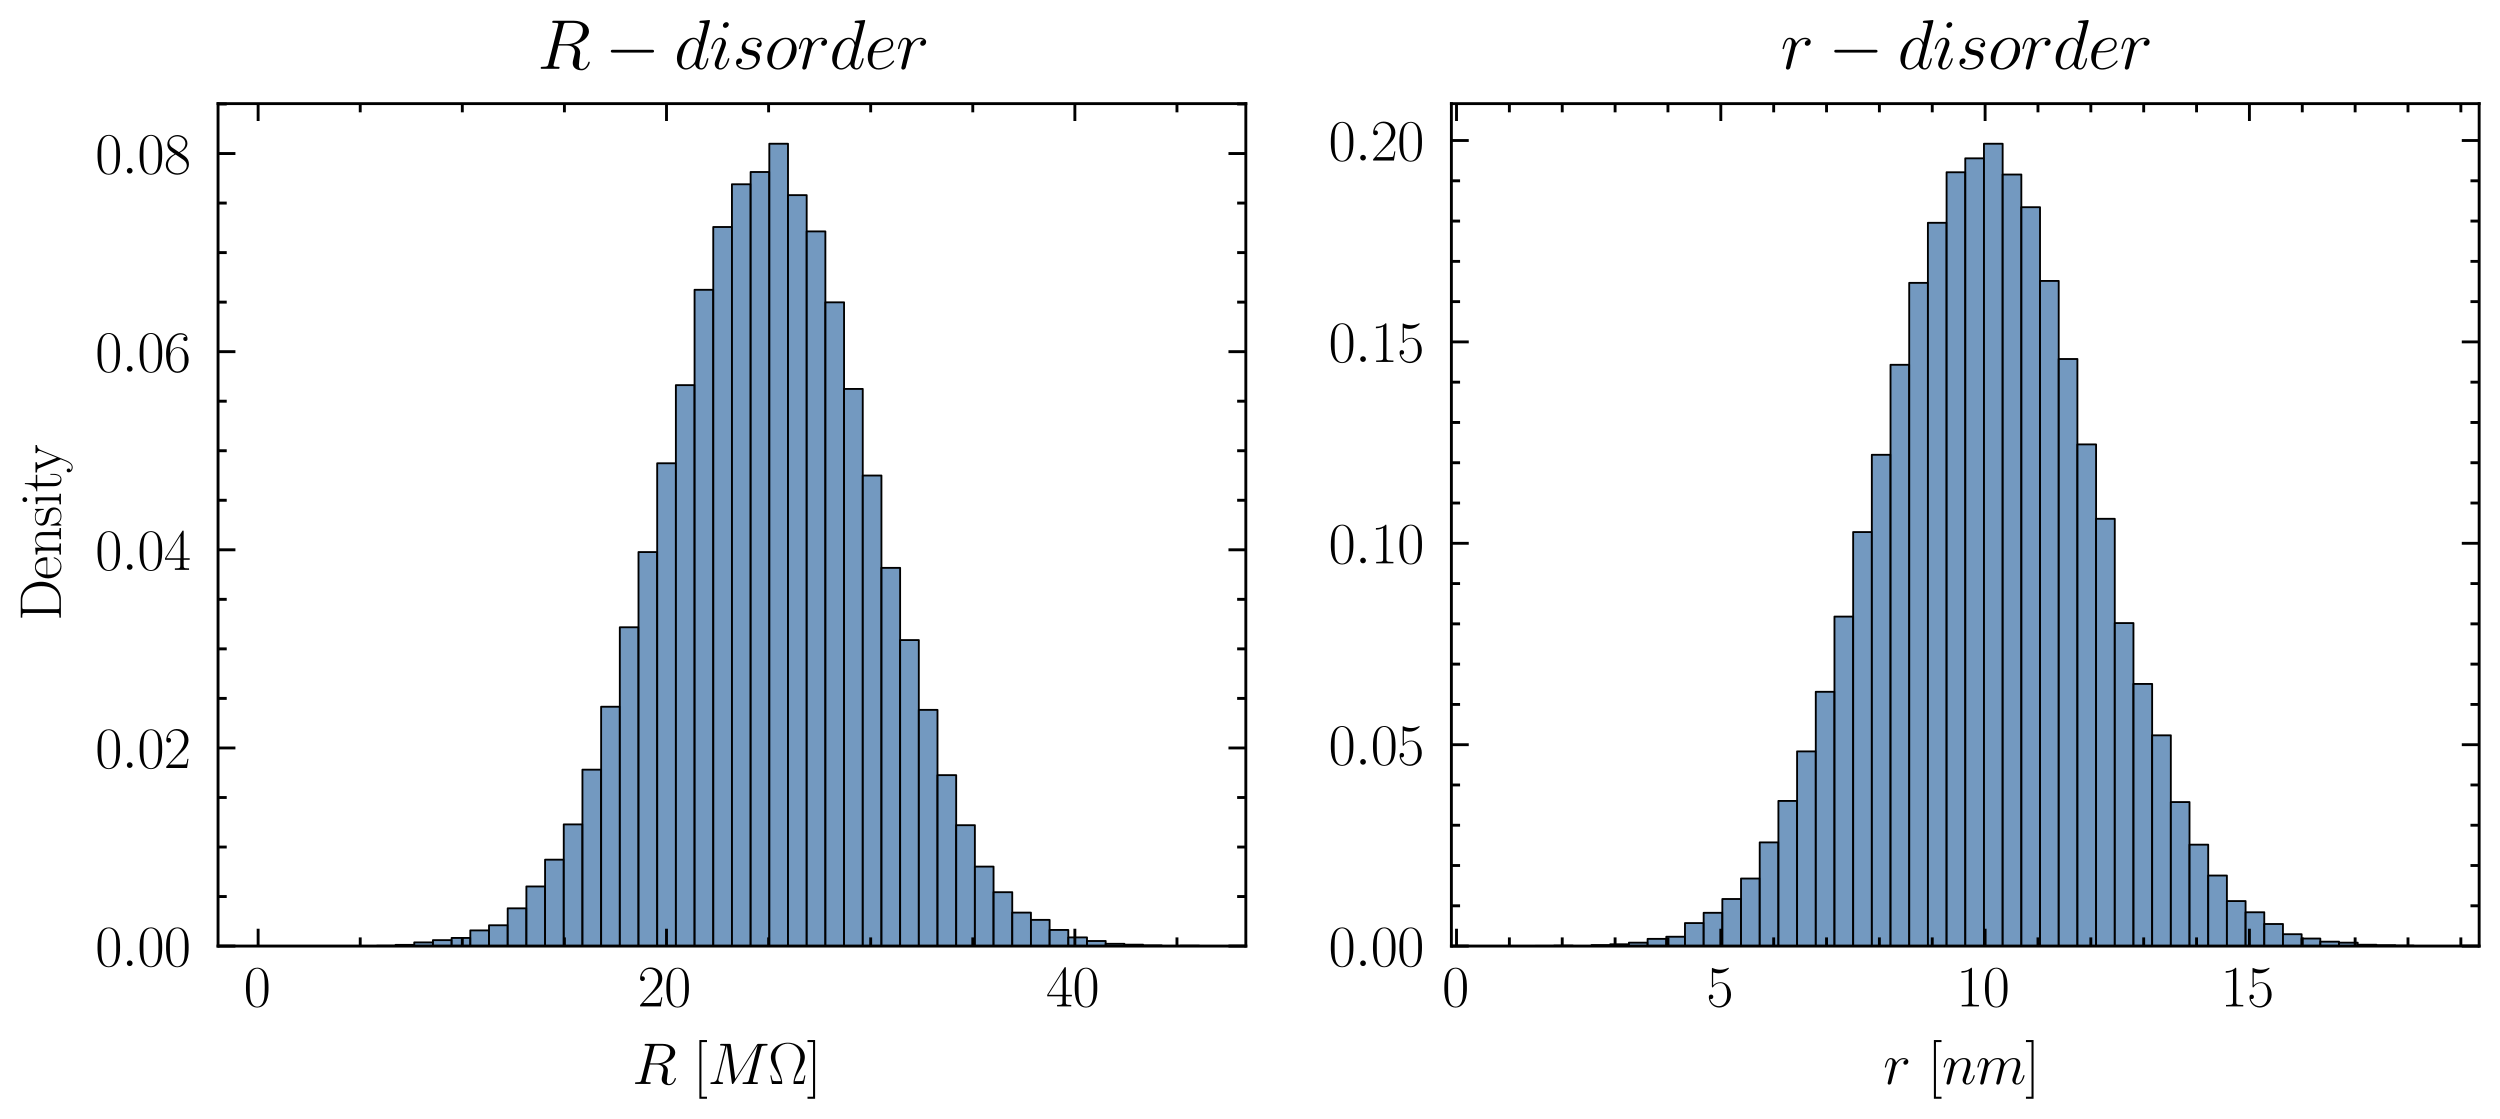 <?xml version="1.0" encoding="utf-8" standalone="no"?>
<!DOCTYPE svg PUBLIC "-//W3C//DTD SVG 1.1//EN"
  "http://www.w3.org/Graphics/SVG/1.1/DTD/svg11.dtd">
<svg xmlns:xlink="http://www.w3.org/1999/xlink" width="431.867pt" height="193.35pt" viewBox="0 0 431.867 193.35" xmlns="http://www.w3.org/2000/svg" version="1.1">
 <defs>
  <style type="text/css">*{stroke-linejoin: round; stroke-linecap: butt}</style>
 </defs>
 <g id="figure_1">
  <g id="patch_1">
   <path d="M 0 193.35 
L 431.867 193.35 
L 431.867 0 
L 0 0 
L 0 193.35 
z
" style="fill: none"/>
  </g>
  <g id="axes_1">
   <g id="patch_2">
    <path d="M 37.667 163.432 
L 215.213 163.432 
L 215.213 17.902 
L 37.667 17.902 
L 37.667 163.432 
z
" style="fill: none"/>
   </g>
   <g id="patch_3">
    <path d="M 45.737 163.432 
L 48.965 163.432 
L 48.965 163.413 
L 45.737 163.413 
z
" clip-path="url(#p06be3c53c7)" style="fill: #4477aa; fill-opacity: 0.75; stroke: #000000; stroke-width: 0.323; stroke-linejoin: miter"/>
   </g>
   <g id="patch_4">
    <path d="M 48.965 163.432 
L 52.194 163.432 
L 52.194 163.432 
L 48.965 163.432 
z
" clip-path="url(#p06be3c53c7)" style="fill: #4477aa; fill-opacity: 0.75; stroke: #000000; stroke-width: 0.323; stroke-linejoin: miter"/>
   </g>
   <g id="patch_5">
    <path d="M 52.194 163.432 
L 55.422 163.432 
L 55.422 163.413 
L 52.194 163.413 
z
" clip-path="url(#p06be3c53c7)" style="fill: #4477aa; fill-opacity: 0.75; stroke: #000000; stroke-width: 0.323; stroke-linejoin: miter"/>
   </g>
   <g id="patch_6">
    <path d="M 55.422 163.432 
L 58.65 163.432 
L 58.65 163.413 
L 55.422 163.413 
z
" clip-path="url(#p06be3c53c7)" style="fill: #4477aa; fill-opacity: 0.75; stroke: #000000; stroke-width: 0.323; stroke-linejoin: miter"/>
   </g>
   <g id="patch_7">
    <path d="M 58.65 163.432 
L 61.878 163.432 
L 61.878 163.413 
L 58.65 163.413 
z
" clip-path="url(#p06be3c53c7)" style="fill: #4477aa; fill-opacity: 0.75; stroke: #000000; stroke-width: 0.323; stroke-linejoin: miter"/>
   </g>
   <g id="patch_8">
    <path d="M 61.878 163.432 
L 65.106 163.432 
L 65.106 163.413 
L 61.878 163.413 
z
" clip-path="url(#p06be3c53c7)" style="fill: #4477aa; fill-opacity: 0.75; stroke: #000000; stroke-width: 0.323; stroke-linejoin: miter"/>
   </g>
   <g id="patch_9">
    <path d="M 65.106 163.432 
L 68.334 163.432 
L 68.334 163.376 
L 65.106 163.376 
z
" clip-path="url(#p06be3c53c7)" style="fill: #4477aa; fill-opacity: 0.75; stroke: #000000; stroke-width: 0.323; stroke-linejoin: miter"/>
   </g>
   <g id="patch_10">
    <path d="M 68.334 163.432 
L 71.562 163.432 
L 71.562 163.226 
L 68.334 163.226 
z
" clip-path="url(#p06be3c53c7)" style="fill: #4477aa; fill-opacity: 0.75; stroke: #000000; stroke-width: 0.323; stroke-linejoin: miter"/>
   </g>
   <g id="patch_11">
    <path d="M 71.562 163.432 
L 74.79 163.432 
L 74.79 162.796 
L 71.562 162.796 
z
" clip-path="url(#p06be3c53c7)" style="fill: #4477aa; fill-opacity: 0.75; stroke: #000000; stroke-width: 0.323; stroke-linejoin: miter"/>
   </g>
   <g id="patch_12">
    <path d="M 74.79 163.432 
L 78.018 163.432 
L 78.018 162.404 
L 74.79 162.404 
z
" clip-path="url(#p06be3c53c7)" style="fill: #4477aa; fill-opacity: 0.75; stroke: #000000; stroke-width: 0.323; stroke-linejoin: miter"/>
   </g>
   <g id="patch_13">
    <path d="M 78.018 163.432 
L 81.246 163.432 
L 81.246 162.03 
L 78.018 162.03 
z
" clip-path="url(#p06be3c53c7)" style="fill: #4477aa; fill-opacity: 0.75; stroke: #000000; stroke-width: 0.323; stroke-linejoin: miter"/>
   </g>
   <g id="patch_14">
    <path d="M 81.246 163.432 
L 84.475 163.432 
L 84.475 160.721 
L 81.246 160.721 
z
" clip-path="url(#p06be3c53c7)" style="fill: #4477aa; fill-opacity: 0.75; stroke: #000000; stroke-width: 0.323; stroke-linejoin: miter"/>
   </g>
   <g id="patch_15">
    <path d="M 84.475 163.432 
L 87.703 163.432 
L 87.703 159.842 
L 84.475 159.842 
z
" clip-path="url(#p06be3c53c7)" style="fill: #4477aa; fill-opacity: 0.75; stroke: #000000; stroke-width: 0.323; stroke-linejoin: miter"/>
   </g>
   <g id="patch_16">
    <path d="M 87.703 163.432 
L 90.931 163.432 
L 90.931 156.906 
L 87.703 156.906 
z
" clip-path="url(#p06be3c53c7)" style="fill: #4477aa; fill-opacity: 0.75; stroke: #000000; stroke-width: 0.323; stroke-linejoin: miter"/>
   </g>
   <g id="patch_17">
    <path d="M 90.931 163.432 
L 94.159 163.432 
L 94.159 153.129 
L 90.931 153.129 
z
" clip-path="url(#p06be3c53c7)" style="fill: #4477aa; fill-opacity: 0.75; stroke: #000000; stroke-width: 0.323; stroke-linejoin: miter"/>
   </g>
   <g id="patch_18">
    <path d="M 94.159 163.432 
L 97.387 163.432 
L 97.387 148.51 
L 94.159 148.51 
z
" clip-path="url(#p06be3c53c7)" style="fill: #4477aa; fill-opacity: 0.75; stroke: #000000; stroke-width: 0.323; stroke-linejoin: miter"/>
   </g>
   <g id="patch_19">
    <path d="M 97.387 163.432 
L 100.615 163.432 
L 100.615 142.414 
L 97.387 142.414 
z
" clip-path="url(#p06be3c53c7)" style="fill: #4477aa; fill-opacity: 0.75; stroke: #000000; stroke-width: 0.323; stroke-linejoin: miter"/>
   </g>
   <g id="patch_20">
    <path d="M 100.615 163.432 
L 103.843 163.432 
L 103.843 132.952 
L 100.615 132.952 
z
" clip-path="url(#p06be3c53c7)" style="fill: #4477aa; fill-opacity: 0.75; stroke: #000000; stroke-width: 0.323; stroke-linejoin: miter"/>
   </g>
   <g id="patch_21">
    <path d="M 103.843 163.432 
L 107.071 163.432 
L 107.071 122.088 
L 103.843 122.088 
z
" clip-path="url(#p06be3c53c7)" style="fill: #4477aa; fill-opacity: 0.75; stroke: #000000; stroke-width: 0.323; stroke-linejoin: miter"/>
   </g>
   <g id="patch_22">
    <path d="M 107.071 163.432 
L 110.299 163.432 
L 110.299 108.362 
L 107.071 108.362 
z
" clip-path="url(#p06be3c53c7)" style="fill: #4477aa; fill-opacity: 0.75; stroke: #000000; stroke-width: 0.323; stroke-linejoin: miter"/>
   </g>
   <g id="patch_23">
    <path d="M 110.299 163.432 
L 113.527 163.432 
L 113.527 95.366 
L 110.299 95.366 
z
" clip-path="url(#p06be3c53c7)" style="fill: #4477aa; fill-opacity: 0.75; stroke: #000000; stroke-width: 0.323; stroke-linejoin: miter"/>
   </g>
   <g id="patch_24">
    <path d="M 113.527 163.432 
L 116.756 163.432 
L 116.756 80.033 
L 113.527 80.033 
z
" clip-path="url(#p06be3c53c7)" style="fill: #4477aa; fill-opacity: 0.75; stroke: #000000; stroke-width: 0.323; stroke-linejoin: miter"/>
   </g>
   <g id="patch_25">
    <path d="M 116.756 163.432 
L 119.984 163.432 
L 119.984 66.532 
L 116.756 66.532 
z
" clip-path="url(#p06be3c53c7)" style="fill: #4477aa; fill-opacity: 0.75; stroke: #000000; stroke-width: 0.323; stroke-linejoin: miter"/>
   </g>
   <g id="patch_26">
    <path d="M 119.984 163.432 
L 123.212 163.432 
L 123.212 50.058 
L 119.984 50.058 
z
" clip-path="url(#p06be3c53c7)" style="fill: #4477aa; fill-opacity: 0.75; stroke: #000000; stroke-width: 0.323; stroke-linejoin: miter"/>
   </g>
   <g id="patch_27">
    <path d="M 123.212 163.432 
L 126.44 163.432 
L 126.44 39.212 
L 123.212 39.212 
z
" clip-path="url(#p06be3c53c7)" style="fill: #4477aa; fill-opacity: 0.75; stroke: #000000; stroke-width: 0.323; stroke-linejoin: miter"/>
   </g>
   <g id="patch_28">
    <path d="M 126.44 163.432 
L 129.668 163.432 
L 129.668 31.826 
L 126.44 31.826 
z
" clip-path="url(#p06be3c53c7)" style="fill: #4477aa; fill-opacity: 0.75; stroke: #000000; stroke-width: 0.323; stroke-linejoin: miter"/>
   </g>
   <g id="patch_29">
    <path d="M 129.668 163.432 
L 132.896 163.432 
L 132.896 29.713 
L 129.668 29.713 
z
" clip-path="url(#p06be3c53c7)" style="fill: #4477aa; fill-opacity: 0.75; stroke: #000000; stroke-width: 0.323; stroke-linejoin: miter"/>
   </g>
   <g id="patch_30">
    <path d="M 132.896 163.432 
L 136.124 163.432 
L 136.124 24.832 
L 132.896 24.832 
z
" clip-path="url(#p06be3c53c7)" style="fill: #4477aa; fill-opacity: 0.75; stroke: #000000; stroke-width: 0.323; stroke-linejoin: miter"/>
   </g>
   <g id="patch_31">
    <path d="M 136.124 163.432 
L 139.352 163.432 
L 139.352 33.714 
L 136.124 33.714 
z
" clip-path="url(#p06be3c53c7)" style="fill: #4477aa; fill-opacity: 0.75; stroke: #000000; stroke-width: 0.323; stroke-linejoin: miter"/>
   </g>
   <g id="patch_32">
    <path d="M 139.352 163.432 
L 142.58 163.432 
L 142.58 39.979 
L 139.352 39.979 
z
" clip-path="url(#p06be3c53c7)" style="fill: #4477aa; fill-opacity: 0.75; stroke: #000000; stroke-width: 0.323; stroke-linejoin: miter"/>
   </g>
   <g id="patch_33">
    <path d="M 142.58 163.432 
L 145.808 163.432 
L 145.808 52.227 
L 142.58 52.227 
z
" clip-path="url(#p06be3c53c7)" style="fill: #4477aa; fill-opacity: 0.75; stroke: #000000; stroke-width: 0.323; stroke-linejoin: miter"/>
   </g>
   <g id="patch_34">
    <path d="M 145.808 163.432 
L 149.037 163.432 
L 149.037 67.186 
L 145.808 67.186 
z
" clip-path="url(#p06be3c53c7)" style="fill: #4477aa; fill-opacity: 0.75; stroke: #000000; stroke-width: 0.323; stroke-linejoin: miter"/>
   </g>
   <g id="patch_35">
    <path d="M 149.037 163.432 
L 152.265 163.432 
L 152.265 82.146 
L 149.037 82.146 
z
" clip-path="url(#p06be3c53c7)" style="fill: #4477aa; fill-opacity: 0.75; stroke: #000000; stroke-width: 0.323; stroke-linejoin: miter"/>
   </g>
   <g id="patch_36">
    <path d="M 152.265 163.432 
L 155.493 163.432 
L 155.493 98.096 
L 152.265 98.096 
z
" clip-path="url(#p06be3c53c7)" style="fill: #4477aa; fill-opacity: 0.75; stroke: #000000; stroke-width: 0.323; stroke-linejoin: miter"/>
   </g>
   <g id="patch_37">
    <path d="M 155.493 163.432 
L 158.721 163.432 
L 158.721 110.569 
L 155.493 110.569 
z
" clip-path="url(#p06be3c53c7)" style="fill: #4477aa; fill-opacity: 0.75; stroke: #000000; stroke-width: 0.323; stroke-linejoin: miter"/>
   </g>
   <g id="patch_38">
    <path d="M 158.721 163.432 
L 161.949 163.432 
L 161.949 122.63 
L 158.721 122.63 
z
" clip-path="url(#p06be3c53c7)" style="fill: #4477aa; fill-opacity: 0.75; stroke: #000000; stroke-width: 0.323; stroke-linejoin: miter"/>
   </g>
   <g id="patch_39">
    <path d="M 161.949 163.432 
L 165.177 163.432 
L 165.177 133.906 
L 161.949 133.906 
z
" clip-path="url(#p06be3c53c7)" style="fill: #4477aa; fill-opacity: 0.75; stroke: #000000; stroke-width: 0.323; stroke-linejoin: miter"/>
   </g>
   <g id="patch_40">
    <path d="M 165.177 163.432 
L 168.405 163.432 
L 168.405 142.545 
L 165.177 142.545 
z
" clip-path="url(#p06be3c53c7)" style="fill: #4477aa; fill-opacity: 0.75; stroke: #000000; stroke-width: 0.323; stroke-linejoin: miter"/>
   </g>
   <g id="patch_41">
    <path d="M 168.405 163.432 
L 171.633 163.432 
L 171.633 149.707 
L 168.405 149.707 
z
" clip-path="url(#p06be3c53c7)" style="fill: #4477aa; fill-opacity: 0.75; stroke: #000000; stroke-width: 0.323; stroke-linejoin: miter"/>
   </g>
   <g id="patch_42">
    <path d="M 171.633 163.432 
L 174.861 163.432 
L 174.861 154.12 
L 171.633 154.12 
z
" clip-path="url(#p06be3c53c7)" style="fill: #4477aa; fill-opacity: 0.75; stroke: #000000; stroke-width: 0.323; stroke-linejoin: miter"/>
   </g>
   <g id="patch_43">
    <path d="M 174.861 163.432 
L 178.089 163.432 
L 178.089 157.654 
L 174.861 157.654 
z
" clip-path="url(#p06be3c53c7)" style="fill: #4477aa; fill-opacity: 0.75; stroke: #000000; stroke-width: 0.323; stroke-linejoin: miter"/>
   </g>
   <g id="patch_44">
    <path d="M 178.089 163.432 
L 181.318 163.432 
L 181.318 158.907 
L 178.089 158.907 
z
" clip-path="url(#p06be3c53c7)" style="fill: #4477aa; fill-opacity: 0.75; stroke: #000000; stroke-width: 0.323; stroke-linejoin: miter"/>
   </g>
   <g id="patch_45">
    <path d="M 181.318 163.432 
L 184.546 163.432 
L 184.546 160.646 
L 181.318 160.646 
z
" clip-path="url(#p06be3c53c7)" style="fill: #4477aa; fill-opacity: 0.75; stroke: #000000; stroke-width: 0.323; stroke-linejoin: miter"/>
   </g>
   <g id="patch_46">
    <path d="M 184.546 163.432 
L 187.774 163.432 
L 187.774 161.936 
L 184.546 161.936 
z
" clip-path="url(#p06be3c53c7)" style="fill: #4477aa; fill-opacity: 0.75; stroke: #000000; stroke-width: 0.323; stroke-linejoin: miter"/>
   </g>
   <g id="patch_47">
    <path d="M 187.774 163.432 
L 191.002 163.432 
L 191.002 162.553 
L 187.774 162.553 
z
" clip-path="url(#p06be3c53c7)" style="fill: #4477aa; fill-opacity: 0.75; stroke: #000000; stroke-width: 0.323; stroke-linejoin: miter"/>
   </g>
   <g id="patch_48">
    <path d="M 191.002 163.432 
L 194.23 163.432 
L 194.23 163.039 
L 191.002 163.039 
z
" clip-path="url(#p06be3c53c7)" style="fill: #4477aa; fill-opacity: 0.75; stroke: #000000; stroke-width: 0.323; stroke-linejoin: miter"/>
   </g>
   <g id="patch_49">
    <path d="M 194.23 163.432 
L 197.458 163.432 
L 197.458 163.189 
L 194.23 163.189 
z
" clip-path="url(#p06be3c53c7)" style="fill: #4477aa; fill-opacity: 0.75; stroke: #000000; stroke-width: 0.323; stroke-linejoin: miter"/>
   </g>
   <g id="patch_50">
    <path d="M 197.458 163.432 
L 200.686 163.432 
L 200.686 163.32 
L 197.458 163.32 
z
" clip-path="url(#p06be3c53c7)" style="fill: #4477aa; fill-opacity: 0.75; stroke: #000000; stroke-width: 0.323; stroke-linejoin: miter"/>
   </g>
   <g id="patch_51">
    <path d="M 200.686 163.432 
L 203.914 163.432 
L 203.914 163.413 
L 200.686 163.413 
z
" clip-path="url(#p06be3c53c7)" style="fill: #4477aa; fill-opacity: 0.75; stroke: #000000; stroke-width: 0.323; stroke-linejoin: miter"/>
   </g>
   <g id="patch_52">
    <path d="M 203.914 163.432 
L 207.142 163.432 
L 207.142 163.357 
L 203.914 163.357 
z
" clip-path="url(#p06be3c53c7)" style="fill: #4477aa; fill-opacity: 0.75; stroke: #000000; stroke-width: 0.323; stroke-linejoin: miter"/>
   </g>
   <g id="matplotlib.axis_1">
    <g id="xtick_1">
     <g id="line2d_1">
      <defs>
       <path id="m4534013694" d="M 0 0 
L 0 -3 
" style="stroke: #000000; stroke-width: 0.5"/>
      </defs>
      <g>
       <use xlink:href="#m4534013694" x="44.591" y="163.432" style="stroke: #000000; stroke-width: 0.5"/>
      </g>
     </g>
     <g id="line2d_2">
      <defs>
       <path id="m79f54b7389" d="M 0 0 
L 0 3 
" style="stroke: #000000; stroke-width: 0.5"/>
      </defs>
      <g>
       <use xlink:href="#m79f54b7389" x="44.591" y="17.902" style="stroke: #000000; stroke-width: 0.5"/>
      </g>
     </g>
     <g id="text_1">
      <!-- $\mathdefault{0}$ -->
      <g transform="translate(42.101 173.851) scale(0.1 -0.1)">
       <defs>
        <path id="CMR17-30" d="M 2688 2025 
C 2688 2416 2682 3080 2413 3591 
C 2176 4039 1798 4198 1466 4198 
C 1158 4198 768 4058 525 3597 
C 269 3118 243 2524 243 2025 
C 243 1661 250 1106 448 619 
C 723 -39 1216 -128 1466 -128 
C 1760 -128 2208 -7 2470 600 
C 2662 1042 2688 1559 2688 2025 
z
M 1466 -26 
C 1056 -26 813 325 723 812 
C 653 1188 653 1738 653 2096 
C 653 2588 653 2997 736 3387 
C 858 3929 1216 4096 1466 4096 
C 1728 4096 2067 3923 2189 3400 
C 2272 3036 2278 2607 2278 2096 
C 2278 1680 2278 1169 2202 792 
C 2067 95 1690 -26 1466 -26 
z
" transform="scale(0.016)"/>
       </defs>
       <use xlink:href="#CMR17-30" transform="scale(0.996)"/>
      </g>
     </g>
    </g>
    <g id="xtick_2">
     <g id="line2d_3">
      <g>
       <use xlink:href="#m4534013694" x="115.136" y="163.432" style="stroke: #000000; stroke-width: 0.5"/>
      </g>
     </g>
     <g id="line2d_4">
      <g>
       <use xlink:href="#m79f54b7389" x="115.136" y="17.902" style="stroke: #000000; stroke-width: 0.5"/>
      </g>
     </g>
     <g id="text_2">
      <!-- $\mathdefault{20}$ -->
      <g transform="translate(110.155 173.851) scale(0.1 -0.1)">
       <defs>
        <path id="CMR17-32" d="M 2669 989 
L 2554 989 
C 2490 536 2438 459 2413 420 
C 2381 369 1920 369 1830 369 
L 602 369 
C 832 619 1280 1072 1824 1597 
C 2214 1967 2669 2402 2669 3035 
C 2669 3790 2067 4224 1395 4224 
C 691 4224 262 3604 262 3030 
C 262 2780 448 2748 525 2748 
C 589 2748 781 2787 781 3010 
C 781 3207 614 3264 525 3264 
C 486 3264 448 3258 422 3245 
C 544 3790 915 4058 1306 4058 
C 1862 4058 2227 3617 2227 3035 
C 2227 2479 1901 2000 1536 1584 
L 262 146 
L 262 0 
L 2515 0 
L 2669 989 
z
" transform="scale(0.016)"/>
       </defs>
       <use xlink:href="#CMR17-32" transform="scale(0.996)"/>
       <use xlink:href="#CMR17-30" transform="translate(45.69 0) scale(0.996)"/>
      </g>
     </g>
    </g>
    <g id="xtick_3">
     <g id="line2d_5">
      <g>
       <use xlink:href="#m4534013694" x="185.68" y="163.432" style="stroke: #000000; stroke-width: 0.5"/>
      </g>
     </g>
     <g id="line2d_6">
      <g>
       <use xlink:href="#m79f54b7389" x="185.68" y="17.902" style="stroke: #000000; stroke-width: 0.5"/>
      </g>
     </g>
     <g id="text_3">
      <!-- $\mathdefault{40}$ -->
      <g transform="translate(180.699 173.851) scale(0.1 -0.1)">
       <defs>
        <path id="CMR17-34" d="M 2150 4122 
C 2150 4256 2144 4256 2029 4256 
L 128 1254 
L 128 1088 
L 1779 1088 
L 1779 457 
C 1779 224 1766 160 1318 160 
L 1197 160 
L 1197 0 
C 1402 0 1747 0 1965 0 
C 2182 0 2528 0 2733 0 
L 2733 160 
L 2611 160 
C 2163 160 2150 224 2150 457 
L 2150 1088 
L 2803 1088 
L 2803 1254 
L 2150 1254 
L 2150 4122 
z
M 1798 3703 
L 1798 1254 
L 256 1254 
L 1798 3703 
z
" transform="scale(0.016)"/>
       </defs>
       <use xlink:href="#CMR17-34" transform="scale(0.996)"/>
       <use xlink:href="#CMR17-30" transform="translate(45.69 0) scale(0.996)"/>
      </g>
     </g>
    </g>
    <g id="xtick_4">
     <g id="line2d_7">
      <defs>
       <path id="m03053d2fb4" d="M 0 0 
L 0 -1.5 
" style="stroke: #000000; stroke-width: 0.5"/>
      </defs>
      <g>
       <use xlink:href="#m03053d2fb4" x="62.228" y="163.432" style="stroke: #000000; stroke-width: 0.5"/>
      </g>
     </g>
     <g id="line2d_8">
      <defs>
       <path id="m24cae13a65" d="M 0 0 
L 0 1.5 
" style="stroke: #000000; stroke-width: 0.5"/>
      </defs>
      <g>
       <use xlink:href="#m24cae13a65" x="62.228" y="17.902" style="stroke: #000000; stroke-width: 0.5"/>
      </g>
     </g>
    </g>
    <g id="xtick_5">
     <g id="line2d_9">
      <g>
       <use xlink:href="#m03053d2fb4" x="79.864" y="163.432" style="stroke: #000000; stroke-width: 0.5"/>
      </g>
     </g>
     <g id="line2d_10">
      <g>
       <use xlink:href="#m24cae13a65" x="79.864" y="17.902" style="stroke: #000000; stroke-width: 0.5"/>
      </g>
     </g>
    </g>
    <g id="xtick_6">
     <g id="line2d_11">
      <g>
       <use xlink:href="#m03053d2fb4" x="97.5" y="163.432" style="stroke: #000000; stroke-width: 0.5"/>
      </g>
     </g>
     <g id="line2d_12">
      <g>
       <use xlink:href="#m24cae13a65" x="97.5" y="17.902" style="stroke: #000000; stroke-width: 0.5"/>
      </g>
     </g>
    </g>
    <g id="xtick_7">
     <g id="line2d_13">
      <g>
       <use xlink:href="#m03053d2fb4" x="132.772" y="163.432" style="stroke: #000000; stroke-width: 0.5"/>
      </g>
     </g>
     <g id="line2d_14">
      <g>
       <use xlink:href="#m24cae13a65" x="132.772" y="17.902" style="stroke: #000000; stroke-width: 0.5"/>
      </g>
     </g>
    </g>
    <g id="xtick_8">
     <g id="line2d_15">
      <g>
       <use xlink:href="#m03053d2fb4" x="150.408" y="163.432" style="stroke: #000000; stroke-width: 0.5"/>
      </g>
     </g>
     <g id="line2d_16">
      <g>
       <use xlink:href="#m24cae13a65" x="150.408" y="17.902" style="stroke: #000000; stroke-width: 0.5"/>
      </g>
     </g>
    </g>
    <g id="xtick_9">
     <g id="line2d_17">
      <g>
       <use xlink:href="#m03053d2fb4" x="168.044" y="163.432" style="stroke: #000000; stroke-width: 0.5"/>
      </g>
     </g>
     <g id="line2d_18">
      <g>
       <use xlink:href="#m24cae13a65" x="168.044" y="17.902" style="stroke: #000000; stroke-width: 0.5"/>
      </g>
     </g>
    </g>
    <g id="xtick_10">
     <g id="line2d_19">
      <g>
       <use xlink:href="#m03053d2fb4" x="203.317" y="163.432" style="stroke: #000000; stroke-width: 0.5"/>
      </g>
     </g>
     <g id="line2d_20">
      <g>
       <use xlink:href="#m24cae13a65" x="203.317" y="17.902" style="stroke: #000000; stroke-width: 0.5"/>
      </g>
     </g>
    </g>
    <g id="text_4">
     <!-- $R$ [$M\Omega$] -->
     <g transform="translate(109.218 187.26) scale(0.1 -0.1)">
      <defs>
       <path id="CMMI12-52" d="M 2355 3924 
C 2413 4160 2438 4160 2688 4160 
L 3149 4160 
C 3699 4160 4109 3995 4109 3499 
C 4109 3175 3942 2240 2656 2240 
L 1933 2240 
L 2355 3924 
z
M 3245 2169 
C 4038 2341 4659 2851 4659 3398 
C 4659 3894 4154 4352 3264 4352 
L 1530 4352 
C 1402 4352 1344 4352 1344 4226 
C 1344 4160 1389 4160 1510 4160 
C 1894 4160 1894 4112 1894 4045 
C 1894 4033 1894 3994 1869 3899 
L 1005 479 
C 947 256 934 192 493 192 
C 346 192 301 192 301 71 
C 301 7 371 7 390 7 
C 506 7 640 7 762 7 
L 1517 7 
C 1632 7 1766 7 1882 7 
C 1933 7 2003 7 2003 128 
C 2003 192 1946 192 1850 192 
C 1459 192 1459 243 1459 306 
C 1459 313 1459 357 1472 407 
L 1901 2112 
L 2669 2112 
C 3277 2112 3392 1731 3392 1522 
C 3392 1427 3328 1179 3283 1014 
C 3213 723 3194 652 3194 532 
C 3194 82 3565 -128 3994 -128 
C 4512 -128 4736 501 4736 591 
C 4736 635 4704 654 4666 654 
C 4614 654 4602 616 4589 565 
C 4435 114 4173 0 4013 0 
C 3853 0 3750 70 3750 356 
C 3750 509 3827 1088 3834 1120 
C 3866 1355 3866 1380 3866 1432 
C 3866 1896 3488 2093 3245 2169 
z
" transform="scale(0.016)"/>
       <path id="CMR17-5b" d="M 1504 -1600 
L 1504 -1377 
L 902 -1377 
L 902 4544 
L 1504 4544 
L 1504 4767 
L 678 4767 
L 678 -1600 
L 1504 -1600 
z
" transform="scale(0.016)"/>
       <path id="CMMI12-4d" d="M 5811 3886 
C 5869 4103 5882 4167 6336 4167 
C 6458 4167 6515 4167 6515 4288 
C 6515 4352 6470 4352 6349 4352 
L 5581 4352 
C 5421 4352 5414 4346 5344 4243 
L 3008 562 
L 2528 4211 
C 2509 4352 2502 4352 2336 4352 
L 1542 4352 
C 1421 4352 1363 4352 1363 4231 
C 1363 4167 1421 4167 1517 4167 
C 1907 4167 1907 4116 1907 4046 
C 1907 4034 1907 3995 1882 3899 
L 1062 634 
C 986 327 838 186 410 186 
C 390 186 314 186 314 73 
C 314 0 371 0 397 0 
C 525 0 851 0 979 0 
L 1286 0 
C 1376 0 1485 0 1574 0 
C 1619 0 1690 0 1690 122 
C 1690 180 1626 186 1600 186 
C 1389 186 1184 224 1184 454 
C 1184 518 1184 524 1210 613 
L 2093 4129 
L 2099 4129 
L 2630 172 
C 2650 19 2656 0 2714 0 
C 2784 0 2816 51 2848 109 
L 5421 4161 
L 5427 4161 
L 4499 473 
C 4442 250 4429 186 3981 186 
C 3859 186 3795 186 3795 70 
C 3795 0 3853 0 3891 0 
C 4000 0 4128 0 4237 0 
L 4992 0 
C 5101 0 5235 0 5344 0 
C 5395 0 5466 0 5466 122 
C 5466 186 5408 186 5312 186 
C 4922 186 4922 234 4922 294 
C 4922 301 4922 345 4934 396 
L 5811 3886 
z
" transform="scale(0.016)"/>
       <path id="CMR17-a" d="M 4038 935 
L 3923 935 
C 3866 641 3846 563 3814 461 
C 3782 365 3763 314 3392 314 
L 2874 314 
C 2944 686 3098 961 3366 1391 
C 3699 1935 3974 2377 3974 2910 
C 3974 3775 3155 4480 2138 4480 
C 1094 4480 294 3768 294 2910 
C 294 2377 576 1922 890 1416 
C 1171 961 1325 686 1395 314 
L 877 314 
C 512 314 493 365 461 454 
C 422 557 410 641 346 935 
L 230 935 
L 416 0 
L 1382 0 
C 1517 0 1523 6 1523 102 
C 1523 558 1286 1154 1178 1429 
C 973 1929 781 2416 781 2916 
C 781 3871 1466 4377 2131 4377 
C 2829 4377 3488 3851 3488 2916 
C 3488 2422 3315 1981 3078 1397 
C 2976 1135 2746 551 2746 102 
C 2746 0 2752 0 2886 0 
L 3853 0 
L 4038 935 
z
" transform="scale(0.016)"/>
       <path id="CMR17-5d" d="M 915 4767 
L 90 4767 
L 90 4544 
L 691 4544 
L 691 -1377 
L 90 -1377 
L 90 -1600 
L 915 -1600 
L 915 4767 
z
" transform="scale(0.016)"/>
      </defs>
      <use xlink:href="#CMMI12-52" transform="scale(0.996)"/>
      <use xlink:href="#CMR17-5b" transform="translate(105.147 0) scale(0.996)"/>
      <use xlink:href="#CMMI12-4d" transform="translate(130.018 0) scale(0.996)"/>
      <use xlink:href="#CMR17-a" transform="translate(234.798 0) scale(0.996)"/>
      <use xlink:href="#CMR17-5d" transform="translate(301.308 0) scale(0.996)"/>
     </g>
    </g>
   </g>
   <g id="matplotlib.axis_2">
    <g id="ytick_1">
     <g id="line2d_21">
      <defs>
       <path id="m9a7d2563e8" d="M 0 0 
L 3 0 
" style="stroke: #000000; stroke-width: 0.5"/>
      </defs>
      <g>
       <use xlink:href="#m9a7d2563e8" x="37.667" y="163.432" style="stroke: #000000; stroke-width: 0.5"/>
      </g>
     </g>
     <g id="line2d_22">
      <defs>
       <path id="macc8e75680" d="M 0 0 
L -3 0 
" style="stroke: #000000; stroke-width: 0.5"/>
      </defs>
      <g>
       <use xlink:href="#macc8e75680" x="215.213" y="163.432" style="stroke: #000000; stroke-width: 0.5"/>
      </g>
     </g>
     <g id="text_5">
      <!-- $\mathdefault{0.00}$ -->
      <g transform="translate(16.456 166.891) scale(0.1 -0.1)">
       <defs>
        <path id="CMMI12-3a" d="M 1178 307 
C 1178 492 1024 619 870 619 
C 685 619 557 466 557 313 
C 557 128 710 0 864 0 
C 1050 0 1178 153 1178 307 
z
" transform="scale(0.016)"/>
       </defs>
       <use xlink:href="#CMR17-30" transform="scale(0.996)"/>
       <use xlink:href="#CMMI12-3a" transform="translate(45.69 0) scale(0.996)"/>
       <use xlink:href="#CMR17-30" transform="translate(72.788 0) scale(0.996)"/>
       <use xlink:href="#CMR17-30" transform="translate(118.478 0) scale(0.996)"/>
      </g>
     </g>
    </g>
    <g id="ytick_2">
     <g id="line2d_23">
      <g>
       <use xlink:href="#m9a7d2563e8" x="37.667" y="129.205" style="stroke: #000000; stroke-width: 0.5"/>
      </g>
     </g>
     <g id="line2d_24">
      <g>
       <use xlink:href="#macc8e75680" x="215.213" y="129.205" style="stroke: #000000; stroke-width: 0.5"/>
      </g>
     </g>
     <g id="text_6">
      <!-- $\mathdefault{0.02}$ -->
      <g transform="translate(16.456 132.664) scale(0.1 -0.1)">
       <use xlink:href="#CMR17-30" transform="scale(0.996)"/>
       <use xlink:href="#CMMI12-3a" transform="translate(45.69 0) scale(0.996)"/>
       <use xlink:href="#CMR17-30" transform="translate(72.788 0) scale(0.996)"/>
       <use xlink:href="#CMR17-32" transform="translate(118.478 0) scale(0.996)"/>
      </g>
     </g>
    </g>
    <g id="ytick_3">
     <g id="line2d_25">
      <g>
       <use xlink:href="#m9a7d2563e8" x="37.667" y="94.978" style="stroke: #000000; stroke-width: 0.5"/>
      </g>
     </g>
     <g id="line2d_26">
      <g>
       <use xlink:href="#macc8e75680" x="215.213" y="94.978" style="stroke: #000000; stroke-width: 0.5"/>
      </g>
     </g>
     <g id="text_7">
      <!-- $\mathdefault{0.04}$ -->
      <g transform="translate(16.456 98.437) scale(0.1 -0.1)">
       <use xlink:href="#CMR17-30" transform="scale(0.996)"/>
       <use xlink:href="#CMMI12-3a" transform="translate(45.69 0) scale(0.996)"/>
       <use xlink:href="#CMR17-30" transform="translate(72.788 0) scale(0.996)"/>
       <use xlink:href="#CMR17-34" transform="translate(118.478 0) scale(0.996)"/>
      </g>
     </g>
    </g>
    <g id="ytick_4">
     <g id="line2d_27">
      <g>
       <use xlink:href="#m9a7d2563e8" x="37.667" y="60.75" style="stroke: #000000; stroke-width: 0.5"/>
      </g>
     </g>
     <g id="line2d_28">
      <g>
       <use xlink:href="#macc8e75680" x="215.213" y="60.75" style="stroke: #000000; stroke-width: 0.5"/>
      </g>
     </g>
     <g id="text_8">
      <!-- $\mathdefault{0.06}$ -->
      <g transform="translate(16.456 64.21) scale(0.1 -0.1)">
       <defs>
        <path id="CMR17-36" d="M 678 2176 
C 678 3690 1395 4032 1811 4032 
C 1946 4032 2272 4009 2400 3776 
C 2298 3776 2106 3776 2106 3553 
C 2106 3381 2246 3323 2336 3323 
C 2394 3323 2566 3348 2566 3560 
C 2566 3954 2246 4179 1805 4179 
C 1043 4179 243 3390 243 1984 
C 243 253 966 -128 1478 -128 
C 2099 -128 2688 427 2688 1283 
C 2688 2081 2170 2662 1517 2662 
C 1126 2662 838 2407 678 1960 
L 678 2176 
z
M 1478 25 
C 691 25 691 1200 691 1436 
C 691 1896 909 2560 1504 2560 
C 1613 2560 1926 2560 2138 2120 
C 2253 1870 2253 1609 2253 1289 
C 2253 944 2253 690 2118 434 
C 1978 171 1773 25 1478 25 
z
" transform="scale(0.016)"/>
       </defs>
       <use xlink:href="#CMR17-30" transform="scale(0.996)"/>
       <use xlink:href="#CMMI12-3a" transform="translate(45.69 0) scale(0.996)"/>
       <use xlink:href="#CMR17-30" transform="translate(72.788 0) scale(0.996)"/>
       <use xlink:href="#CMR17-36" transform="translate(118.478 0) scale(0.996)"/>
      </g>
     </g>
    </g>
    <g id="ytick_5">
     <g id="line2d_29">
      <g>
       <use xlink:href="#m9a7d2563e8" x="37.667" y="26.523" style="stroke: #000000; stroke-width: 0.5"/>
      </g>
     </g>
     <g id="line2d_30">
      <g>
       <use xlink:href="#macc8e75680" x="215.213" y="26.523" style="stroke: #000000; stroke-width: 0.5"/>
      </g>
     </g>
     <g id="text_9">
      <!-- $\mathdefault{0.08}$ -->
      <g transform="translate(16.456 29.983) scale(0.1 -0.1)">
       <defs>
        <path id="CMR17-38" d="M 1741 2264 
C 2144 2467 2554 2773 2554 3263 
C 2554 3841 1990 4179 1472 4179 
C 890 4179 378 3759 378 3180 
C 378 3021 416 2747 666 2505 
C 730 2442 998 2251 1171 2130 
C 883 1983 211 1634 211 934 
C 211 279 838 -128 1459 -128 
C 2144 -128 2720 362 2720 1010 
C 2720 1590 2330 1857 2074 2029 
L 1741 2264 
z
M 902 2822 
C 851 2854 595 3051 595 3351 
C 595 3739 998 4032 1459 4032 
C 1965 4032 2336 3676 2336 3262 
C 2336 2669 1670 2331 1638 2331 
C 1632 2331 1626 2331 1574 2370 
L 902 2822 
z
M 2080 1519 
C 2176 1449 2483 1240 2483 851 
C 2483 381 2010 25 1472 25 
C 890 25 448 438 448 940 
C 448 1443 838 1862 1280 2060 
L 2080 1519 
z
" transform="scale(0.016)"/>
       </defs>
       <use xlink:href="#CMR17-30" transform="scale(0.996)"/>
       <use xlink:href="#CMMI12-3a" transform="translate(45.69 0) scale(0.996)"/>
       <use xlink:href="#CMR17-30" transform="translate(72.788 0) scale(0.996)"/>
       <use xlink:href="#CMR17-38" transform="translate(118.478 0) scale(0.996)"/>
      </g>
     </g>
    </g>
    <g id="ytick_6">
     <g id="line2d_31">
      <defs>
       <path id="me162b27ccc" d="M 0 0 
L 1.5 0 
" style="stroke: #000000; stroke-width: 0.5"/>
      </defs>
      <g>
       <use xlink:href="#me162b27ccc" x="37.667" y="154.875" style="stroke: #000000; stroke-width: 0.5"/>
      </g>
     </g>
     <g id="line2d_32">
      <defs>
       <path id="me1f8751a65" d="M 0 0 
L -1.5 0 
" style="stroke: #000000; stroke-width: 0.5"/>
      </defs>
      <g>
       <use xlink:href="#me1f8751a65" x="215.213" y="154.875" style="stroke: #000000; stroke-width: 0.5"/>
      </g>
     </g>
    </g>
    <g id="ytick_7">
     <g id="line2d_33">
      <g>
       <use xlink:href="#me162b27ccc" x="37.667" y="146.319" style="stroke: #000000; stroke-width: 0.5"/>
      </g>
     </g>
     <g id="line2d_34">
      <g>
       <use xlink:href="#me1f8751a65" x="215.213" y="146.319" style="stroke: #000000; stroke-width: 0.5"/>
      </g>
     </g>
    </g>
    <g id="ytick_8">
     <g id="line2d_35">
      <g>
       <use xlink:href="#me162b27ccc" x="37.667" y="137.762" style="stroke: #000000; stroke-width: 0.5"/>
      </g>
     </g>
     <g id="line2d_36">
      <g>
       <use xlink:href="#me1f8751a65" x="215.213" y="137.762" style="stroke: #000000; stroke-width: 0.5"/>
      </g>
     </g>
    </g>
    <g id="ytick_9">
     <g id="line2d_37">
      <g>
       <use xlink:href="#me162b27ccc" x="37.667" y="120.648" style="stroke: #000000; stroke-width: 0.5"/>
      </g>
     </g>
     <g id="line2d_38">
      <g>
       <use xlink:href="#me1f8751a65" x="215.213" y="120.648" style="stroke: #000000; stroke-width: 0.5"/>
      </g>
     </g>
    </g>
    <g id="ytick_10">
     <g id="line2d_39">
      <g>
       <use xlink:href="#me162b27ccc" x="37.667" y="112.091" style="stroke: #000000; stroke-width: 0.5"/>
      </g>
     </g>
     <g id="line2d_40">
      <g>
       <use xlink:href="#me1f8751a65" x="215.213" y="112.091" style="stroke: #000000; stroke-width: 0.5"/>
      </g>
     </g>
    </g>
    <g id="ytick_11">
     <g id="line2d_41">
      <g>
       <use xlink:href="#me162b27ccc" x="37.667" y="103.535" style="stroke: #000000; stroke-width: 0.5"/>
      </g>
     </g>
     <g id="line2d_42">
      <g>
       <use xlink:href="#me1f8751a65" x="215.213" y="103.535" style="stroke: #000000; stroke-width: 0.5"/>
      </g>
     </g>
    </g>
    <g id="ytick_12">
     <g id="line2d_43">
      <g>
       <use xlink:href="#me162b27ccc" x="37.667" y="86.421" style="stroke: #000000; stroke-width: 0.5"/>
      </g>
     </g>
     <g id="line2d_44">
      <g>
       <use xlink:href="#me1f8751a65" x="215.213" y="86.421" style="stroke: #000000; stroke-width: 0.5"/>
      </g>
     </g>
    </g>
    <g id="ytick_13">
     <g id="line2d_45">
      <g>
       <use xlink:href="#me162b27ccc" x="37.667" y="77.864" style="stroke: #000000; stroke-width: 0.5"/>
      </g>
     </g>
     <g id="line2d_46">
      <g>
       <use xlink:href="#me1f8751a65" x="215.213" y="77.864" style="stroke: #000000; stroke-width: 0.5"/>
      </g>
     </g>
    </g>
    <g id="ytick_14">
     <g id="line2d_47">
      <g>
       <use xlink:href="#me162b27ccc" x="37.667" y="69.307" style="stroke: #000000; stroke-width: 0.5"/>
      </g>
     </g>
     <g id="line2d_48">
      <g>
       <use xlink:href="#me1f8751a65" x="215.213" y="69.307" style="stroke: #000000; stroke-width: 0.5"/>
      </g>
     </g>
    </g>
    <g id="ytick_15">
     <g id="line2d_49">
      <g>
       <use xlink:href="#me162b27ccc" x="37.667" y="52.194" style="stroke: #000000; stroke-width: 0.5"/>
      </g>
     </g>
     <g id="line2d_50">
      <g>
       <use xlink:href="#me1f8751a65" x="215.213" y="52.194" style="stroke: #000000; stroke-width: 0.5"/>
      </g>
     </g>
    </g>
    <g id="ytick_16">
     <g id="line2d_51">
      <g>
       <use xlink:href="#me162b27ccc" x="37.667" y="43.637" style="stroke: #000000; stroke-width: 0.5"/>
      </g>
     </g>
     <g id="line2d_52">
      <g>
       <use xlink:href="#me1f8751a65" x="215.213" y="43.637" style="stroke: #000000; stroke-width: 0.5"/>
      </g>
     </g>
    </g>
    <g id="ytick_17">
     <g id="line2d_53">
      <g>
       <use xlink:href="#me162b27ccc" x="37.667" y="35.08" style="stroke: #000000; stroke-width: 0.5"/>
      </g>
     </g>
     <g id="line2d_54">
      <g>
       <use xlink:href="#me1f8751a65" x="215.213" y="35.08" style="stroke: #000000; stroke-width: 0.5"/>
      </g>
     </g>
    </g>
    <g id="ytick_18">
     <g id="line2d_55">
      <g>
       <use xlink:href="#me162b27ccc" x="37.667" y="17.966" style="stroke: #000000; stroke-width: 0.5"/>
      </g>
     </g>
     <g id="line2d_56">
      <g>
       <use xlink:href="#me1f8751a65" x="215.213" y="17.966" style="stroke: #000000; stroke-width: 0.5"/>
      </g>
     </g>
    </g>
    <g id="text_10">
     <!-- Density -->
     <g transform="translate(10.518 107.23) rotate(-90) scale(0.1 -0.1)">
      <defs>
       <path id="CMR17-44" d="M 333 4352 
L 333 4186 
C 774 4186 845 4186 845 3900 
L 845 452 
C 845 166 774 166 333 166 
L 333 0 
L 2368 0 
C 3398 0 4224 943 4224 2141 
C 4224 3346 3411 4352 2368 4352 
L 333 4352 
z
M 1523 166 
C 1267 166 1254 197 1254 414 
L 1254 3938 
C 1254 4155 1267 4186 1523 4186 
L 2240 4186 
C 2771 4186 3750 3874 3750 2141 
C 3750 1242 3488 879 3366 707 
C 3213 510 2848 166 2240 166 
L 1523 166 
z
" transform="scale(0.016)"/>
       <path id="CMR17-65" d="M 2438 1472 
C 2464 1498 2464 1511 2464 1576 
C 2464 2238 2118 2816 1389 2816 
C 710 2816 173 2169 173 1383 
C 173 551 781 -64 1459 -64 
C 2176 -64 2458 607 2458 740 
C 2458 784 2419 784 2406 784 
C 2362 784 2355 771 2330 696 
C 2189 265 1837 51 1504 51 
C 1229 51 954 203 781 480 
C 582 803 582 1176 582 1472 
L 2438 1472 
z
M 589 1568 
C 634 2505 1126 2714 1382 2714 
C 1818 2714 2112 2297 2118 1568 
L 589 1568 
z
" transform="scale(0.016)"/>
       <path id="CMR17-6e" d="M 2656 1933 
C 2656 2259 2592 2790 1837 2790 
C 1331 2790 1069 2400 973 2144 
L 966 2144 
L 966 2790 
L 211 2720 
L 211 2554 
C 589 2554 646 2515 646 2208 
L 646 428 
C 646 184 621 153 211 153 
L 211 -13 
C 365 0 646 0 813 0 
C 979 0 1267 0 1421 -13 
L 1421 153 
C 1011 153 986 178 986 428 
L 986 1658 
C 986 2247 1344 2688 1792 2688 
C 2266 2688 2317 2266 2317 1958 
L 2317 428 
C 2317 184 2291 153 1882 153 
L 1882 -13 
C 2035 0 2317 0 2483 0 
C 2650 0 2938 0 3091 -13 
L 3091 153 
C 2682 153 2656 178 2656 428 
L 2656 1933 
z
" transform="scale(0.016)"/>
       <path id="CMR17-73" d="M 1978 2697 
C 1978 2813 1971 2819 1933 2819 
C 1907 2819 1901 2813 1824 2717 
C 1805 2691 1747 2626 1728 2601 
C 1523 2819 1235 2819 1126 2819 
C 416 2819 160 2447 160 2076 
C 160 1498 813 1365 998 1325 
C 1402 1243 1542 1217 1677 1101 
C 1760 1025 1901 884 1901 654 
C 1901 384 1747 38 1158 38 
C 602 38 403 460 288 1021 
C 269 1110 269 1117 218 1117 
C 166 1117 160 1110 160 983 
L 160 63 
C 160 -51 166 -58 205 -58 
C 237 -58 243 -51 275 0 
C 314 57 410 211 448 276 
C 576 103 800 -64 1158 -64 
C 1792 -64 2131 283 2131 784 
C 2131 1112 1958 1285 1875 1362 
C 1683 1561 1459 1606 1190 1657 
C 838 1735 390 1825 390 2217 
C 390 2383 480 2737 1126 2737 
C 1811 2737 1850 2094 1862 1888 
C 1869 1856 1901 1849 1920 1849 
C 1978 1849 1978 1869 1978 1978 
L 1978 2697 
z
" transform="scale(0.016)"/>
       <path id="CMR17-69" d="M 992 3909 
C 992 4049 877 4170 730 4170 
C 589 4170 467 4056 467 3909 
C 467 3769 582 3648 730 3648 
C 870 3648 992 3763 992 3909 
z
M 243 2706 
L 243 2541 
C 602 2541 653 2502 653 2197 
L 653 427 
C 653 184 627 153 218 153 
L 218 -13 
C 371 0 646 0 806 0 
C 960 0 1222 0 1370 -13 
L 1370 153 
C 992 153 979 191 979 420 
L 979 2776 
L 243 2706 
z
" transform="scale(0.016)"/>
       <path id="CMR17-74" d="M 966 2560 
L 1862 2560 
L 1862 2725 
L 966 2725 
L 966 3904 
L 851 3904 
C 838 3245 614 2668 70 2668 
L 70 2560 
L 627 2560 
L 627 771 
C 627 650 627 -64 1370 -64 
C 1747 -64 1965 306 1965 777 
L 1965 1140 
L 1850 1140 
L 1850 783 
C 1850 344 1677 51 1408 51 
C 1222 51 966 178 966 758 
L 966 2560 
z
" transform="scale(0.016)"/>
       <path id="CMR17-79" d="M 2496 2197 
C 2656 2586 2944 2586 3034 2586 
L 3034 2752 
C 2912 2752 2752 2752 2630 2752 
C 2496 2752 2285 2752 2157 2758 
L 2157 2592 
C 2400 2573 2406 2394 2406 2343 
C 2406 2280 2394 2248 2362 2171 
L 1664 449 
L 902 2306 
C 870 2382 870 2426 870 2433 
C 870 2573 1018 2586 1171 2586 
L 1171 2758 
C 1018 2752 742 2752 582 2752 
C 410 2752 205 2752 64 2758 
L 64 2586 
C 410 2586 448 2554 531 2350 
L 1485 15 
C 1197 -738 1030 -1178 627 -1178 
C 557 -1178 397 -1159 282 -1044 
C 429 -1031 493 -942 493 -833 
C 493 -725 416 -629 288 -629 
C 147 -629 77 -725 77 -840 
C 77 -1095 339 -1280 627 -1280 
C 998 -1280 1229 -922 1357 -604 
L 2496 2197 
z
" transform="scale(0.016)"/>
      </defs>
      <use xlink:href="#CMR17-44" transform="scale(0.996)"/>
      <use xlink:href="#CMR17-65" transform="translate(70.394 0) scale(0.996)"/>
      <use xlink:href="#CMR17-6e" transform="translate(110.879 0) scale(0.996)"/>
      <use xlink:href="#CMR17-73" transform="translate(161.775 0) scale(0.996)"/>
      <use xlink:href="#CMR17-69" transform="translate(197.576 0) scale(0.996)"/>
      <use xlink:href="#CMR17-74" transform="translate(222.447 0) scale(0.996)"/>
      <use xlink:href="#CMR17-79" transform="translate(255.125 0) scale(0.996)"/>
     </g>
    </g>
   </g>
   <g id="patch_53">
    <path d="M 37.667 163.432 
L 37.667 17.902 
" style="fill: none; stroke: #000000; stroke-width: 0.5; stroke-linejoin: miter; stroke-linecap: square"/>
   </g>
   <g id="patch_54">
    <path d="M 215.213 163.432 
L 215.213 17.902 
" style="fill: none; stroke: #000000; stroke-width: 0.5; stroke-linejoin: miter; stroke-linecap: square"/>
   </g>
   <g id="patch_55">
    <path d="M 37.667 163.432 
L 215.213 163.432 
" style="fill: none; stroke: #000000; stroke-width: 0.5; stroke-linejoin: miter; stroke-linecap: square"/>
   </g>
   <g id="patch_56">
    <path d="M 37.667 17.902 
L 215.213 17.902 
" style="fill: none; stroke: #000000; stroke-width: 0.5; stroke-linejoin: miter; stroke-linecap: square"/>
   </g>
   <g id="text_11">
    <!-- $R-disorder$ -->
    <g transform="translate(92.829 11.902) scale(0.12 -0.12)">
     <defs>
      <path id="CMSY10-0" d="M 4218 1472 
C 4326 1472 4442 1472 4442 1600 
C 4442 1728 4326 1728 4218 1728 
L 755 1728 
C 646 1728 531 1728 531 1600 
C 531 1472 646 1472 755 1472 
L 4218 1472 
z
" transform="scale(0.016)"/>
      <path id="CMMI12-64" d="M 3219 4257 
C 3226 4282 3238 4320 3238 4352 
C 3238 4416 3174 4416 3162 4416 
C 3155 4416 2842 4388 2810 4380 
C 2701 4373 2605 4358 2490 4358 
C 2330 4345 2285 4339 2285 4224 
C 2285 4160 2336 4160 2426 4160 
C 2739 4160 2746 4103 2746 4040 
C 2746 4002 2733 3952 2726 3933 
L 2336 2395 
C 2266 2561 2093 2816 1760 2816 
C 1037 2816 256 1884 256 939 
C 256 307 627 -64 1062 -64 
C 1414 -64 1715 211 1894 422 
C 1958 45 2259 -64 2451 -64 
C 2643 -64 2797 51 2912 281 
C 3014 498 3104 888 3104 913 
C 3104 945 3078 971 3040 971 
C 2982 971 2976 939 2950 843 
C 2854 466 2733 64 2470 64 
C 2285 64 2272 229 2272 357 
C 2272 382 2272 515 2317 694 
L 3219 4257 
z
M 1926 760 
C 1894 651 1894 639 1805 517 
C 1664 338 1382 64 1082 64 
C 819 64 672 300 672 677 
C 672 1028 870 1743 992 2012 
C 1210 2459 1510 2689 1760 2689 
C 2182 2689 2266 2165 2266 2114 
C 2266 2108 2246 2024 2240 2012 
L 1926 760 
z
" transform="scale(0.016)"/>
      <path id="CMMI12-69" d="M 1811 913 
C 1811 945 1786 971 1747 971 
C 1690 971 1683 952 1651 843 
C 1485 262 1222 64 1011 64 
C 934 64 845 83 845 275 
C 845 447 922 639 992 830 
L 1440 2018 
C 1459 2069 1504 2184 1504 2305 
C 1504 2574 1312 2816 998 2816 
C 410 2816 173 1890 173 1839 
C 173 1814 198 1782 243 1782 
C 301 1782 307 1807 333 1896 
C 486 2428 730 2682 979 2682 
C 1037 2682 1146 2682 1146 2478 
C 1146 2312 1062 2101 1011 1961 
L 563 773 
C 525 671 486 568 486 453 
C 486 166 685 -64 992 -64 
C 1581 -64 1811 869 1811 913 
z
M 1760 4013 
C 1760 4109 1683 4224 1542 4224 
C 1395 4224 1229 4083 1229 3917 
C 1229 3758 1363 3707 1440 3707 
C 1613 3707 1760 3873 1760 4013 
z
" transform="scale(0.016)"/>
      <path id="CMMI12-73" d="M 1459 1280 
C 1568 1261 1741 1223 1779 1216 
C 1862 1192 2150 1090 2150 783 
C 2150 586 1971 70 1229 70 
C 1094 70 614 70 486 436 
C 742 404 870 603 870 745 
C 870 880 781 950 653 950 
C 512 950 326 841 326 552 
C 326 173 710 -64 1222 -64 
C 2195 -64 2483 651 2483 984 
C 2483 1079 2483 1258 2278 1462 
C 2118 1616 1965 1648 1619 1718 
C 1446 1756 1171 1814 1171 2101 
C 1171 2229 1286 2689 1894 2689 
C 2163 2689 2426 2589 2490 2368 
C 2208 2368 2195 2125 2195 2119 
C 2195 1984 2317 1946 2374 1946 
C 2464 1946 2643 2015 2643 2281 
C 2643 2545 2400 2816 1901 2816 
C 1062 2816 838 2160 838 1899 
C 838 1414 1312 1312 1459 1280 
z
" transform="scale(0.016)"/>
      <path id="CMMI12-6f" d="M 2918 1756 
C 2918 2363 2522 2816 1939 2816 
C 1094 2816 262 1897 262 996 
C 262 390 659 -64 1242 -64 
C 2093 -64 2918 856 2918 1756 
z
M 1248 64 
C 928 64 691 319 691 766 
C 691 1060 845 1712 1024 2031 
C 1312 2523 1670 2689 1933 2689 
C 2246 2689 2490 2433 2490 1986 
C 2490 1731 2355 1047 2112 658 
C 1850 230 1498 64 1248 64 
z
" transform="scale(0.016)"/>
      <path id="CMMI12-72" d="M 2490 2612 
C 2291 2574 2189 2433 2189 2293 
C 2189 2139 2310 2088 2400 2088 
C 2579 2088 2726 2242 2726 2433 
C 2726 2638 2528 2816 2208 2816 
C 1952 2816 1658 2701 1389 2312 
C 1344 2650 1088 2816 832 2816 
C 582 2816 454 2625 378 2484 
C 269 2254 173 1871 173 1839 
C 173 1814 198 1782 243 1782 
C 294 1782 301 1788 339 1935 
C 435 2318 557 2689 813 2689 
C 966 2689 1011 2580 1011 2395 
C 1011 2254 947 2005 902 1807 
L 723 1118 
C 698 996 627 709 595 594 
C 550 428 480 128 480 96 
C 480 6 550 -64 646 -64 
C 717 -64 838 -19 877 109 
C 896 160 1133 1124 1171 1271 
C 1203 1411 1242 1546 1274 1686 
C 1299 1775 1325 1878 1344 1961 
C 1363 2018 1536 2331 1696 2472 
C 1773 2542 1939 2689 2202 2689 
C 2304 2689 2406 2670 2490 2612 
z
" transform="scale(0.016)"/>
      <path id="CMMI12-65" d="M 1146 1479 
C 1318 1479 1754 1479 2061 1595 
C 2547 1783 2592 2158 2592 2274 
C 2592 2558 2349 2816 1926 2816 
C 1254 2816 288 2210 288 1073 
C 288 402 672 -64 1254 -64 
C 2125 -64 2675 609 2675 692 
C 2675 730 2637 762 2611 762 
C 2592 762 2586 756 2528 699 
C 2118 159 1510 64 1267 64 
C 902 64 710 350 710 822 
C 710 911 710 1071 806 1479 
L 1146 1479 
z
M 838 1600 
C 1114 2592 1722 2689 1926 2689 
C 2208 2689 2400 2522 2400 2277 
C 2400 1600 1376 1600 1107 1600 
L 838 1600 
z
" transform="scale(0.016)"/>
     </defs>
     <use xlink:href="#CMMI12-52" transform="scale(0.996)"/>
     <use xlink:href="#CMSY10-0" transform="translate(97.21 0) scale(0.996)"/>
     <use xlink:href="#CMMI12-64" transform="translate(196.837 0) scale(0.996)"/>
     <use xlink:href="#CMMI12-69" transform="translate(247.526 0) scale(0.996)"/>
     <use xlink:href="#CMMI12-73" transform="translate(280.805 0) scale(0.996)"/>
     <use xlink:href="#CMMI12-6f" transform="translate(326.755 0) scale(0.996)"/>
     <use xlink:href="#CMMI12-72" transform="translate(373.65 0) scale(0.996)"/>
     <use xlink:href="#CMMI12-64" transform="translate(420.321 0) scale(0.996)"/>
     <use xlink:href="#CMMI12-65" transform="translate(471.01 0) scale(0.996)"/>
     <use xlink:href="#CMMI12-72" transform="translate(516.222 0) scale(0.996)"/>
    </g>
   </g>
  </g>
  <g id="axes_2">
   <g id="patch_57">
    <path d="M 250.722 163.432 
L 428.267 163.432 
L 428.267 17.902 
L 250.722 17.902 
L 250.722 163.432 
z
" style="fill: none"/>
   </g>
   <g id="patch_58">
    <path d="M 258.792 163.432 
L 262.02 163.432 
L 262.02 163.412 
L 258.792 163.412 
z
" clip-path="url(#p3b6672bc28)" style="fill: #4477aa; fill-opacity: 0.75; stroke: #000000; stroke-width: 0.323; stroke-linejoin: miter"/>
   </g>
   <g id="patch_59">
    <path d="M 262.02 163.432 
L 265.248 163.432 
L 265.248 163.432 
L 262.02 163.432 
z
" clip-path="url(#p3b6672bc28)" style="fill: #4477aa; fill-opacity: 0.75; stroke: #000000; stroke-width: 0.323; stroke-linejoin: miter"/>
   </g>
   <g id="patch_60">
    <path d="M 265.248 163.432 
L 268.476 163.432 
L 268.476 163.393 
L 265.248 163.393 
z
" clip-path="url(#p3b6672bc28)" style="fill: #4477aa; fill-opacity: 0.75; stroke: #000000; stroke-width: 0.323; stroke-linejoin: miter"/>
   </g>
   <g id="patch_61">
    <path d="M 268.476 163.432 
L 271.704 163.432 
L 271.704 163.353 
L 268.476 163.353 
z
" clip-path="url(#p3b6672bc28)" style="fill: #4477aa; fill-opacity: 0.75; stroke: #000000; stroke-width: 0.323; stroke-linejoin: miter"/>
   </g>
   <g id="patch_62">
    <path d="M 271.704 163.432 
L 274.932 163.432 
L 274.932 163.412 
L 271.704 163.412 
z
" clip-path="url(#p3b6672bc28)" style="fill: #4477aa; fill-opacity: 0.75; stroke: #000000; stroke-width: 0.323; stroke-linejoin: miter"/>
   </g>
   <g id="patch_63">
    <path d="M 274.932 163.432 
L 278.16 163.432 
L 278.16 163.255 
L 274.932 163.255 
z
" clip-path="url(#p3b6672bc28)" style="fill: #4477aa; fill-opacity: 0.75; stroke: #000000; stroke-width: 0.323; stroke-linejoin: miter"/>
   </g>
   <g id="patch_64">
    <path d="M 278.16 163.432 
L 281.389 163.432 
L 281.389 163.117 
L 278.16 163.117 
z
" clip-path="url(#p3b6672bc28)" style="fill: #4477aa; fill-opacity: 0.75; stroke: #000000; stroke-width: 0.323; stroke-linejoin: miter"/>
   </g>
   <g id="patch_65">
    <path d="M 281.389 163.432 
L 284.617 163.432 
L 284.617 162.842 
L 281.389 162.842 
z
" clip-path="url(#p3b6672bc28)" style="fill: #4477aa; fill-opacity: 0.75; stroke: #000000; stroke-width: 0.323; stroke-linejoin: miter"/>
   </g>
   <g id="patch_66">
    <path d="M 284.617 163.432 
L 287.845 163.432 
L 287.845 162.192 
L 284.617 162.192 
z
" clip-path="url(#p3b6672bc28)" style="fill: #4477aa; fill-opacity: 0.75; stroke: #000000; stroke-width: 0.323; stroke-linejoin: miter"/>
   </g>
   <g id="patch_67">
    <path d="M 287.845 163.432 
L 291.073 163.432 
L 291.073 161.818 
L 287.845 161.818 
z
" clip-path="url(#p3b6672bc28)" style="fill: #4477aa; fill-opacity: 0.75; stroke: #000000; stroke-width: 0.323; stroke-linejoin: miter"/>
   </g>
   <g id="patch_68">
    <path d="M 291.073 163.432 
L 294.301 163.432 
L 294.301 159.456 
L 291.073 159.456 
z
" clip-path="url(#p3b6672bc28)" style="fill: #4477aa; fill-opacity: 0.75; stroke: #000000; stroke-width: 0.323; stroke-linejoin: miter"/>
   </g>
   <g id="patch_69">
    <path d="M 294.301 163.432 
L 297.529 163.432 
L 297.529 157.685 
L 294.301 157.685 
z
" clip-path="url(#p3b6672bc28)" style="fill: #4477aa; fill-opacity: 0.75; stroke: #000000; stroke-width: 0.323; stroke-linejoin: miter"/>
   </g>
   <g id="patch_70">
    <path d="M 297.529 163.432 
L 300.757 163.432 
L 300.757 155.304 
L 297.529 155.304 
z
" clip-path="url(#p3b6672bc28)" style="fill: #4477aa; fill-opacity: 0.75; stroke: #000000; stroke-width: 0.323; stroke-linejoin: miter"/>
   </g>
   <g id="patch_71">
    <path d="M 300.757 163.432 
L 303.985 163.432 
L 303.985 151.761 
L 300.757 151.761 
z
" clip-path="url(#p3b6672bc28)" style="fill: #4477aa; fill-opacity: 0.75; stroke: #000000; stroke-width: 0.323; stroke-linejoin: miter"/>
   </g>
   <g id="patch_72">
    <path d="M 303.985 163.432 
L 307.213 163.432 
L 307.213 145.522 
L 303.985 145.522 
z
" clip-path="url(#p3b6672bc28)" style="fill: #4477aa; fill-opacity: 0.75; stroke: #000000; stroke-width: 0.323; stroke-linejoin: miter"/>
   </g>
   <g id="patch_73">
    <path d="M 307.213 163.432 
L 310.441 163.432 
L 310.441 138.357 
L 307.213 138.357 
z
" clip-path="url(#p3b6672bc28)" style="fill: #4477aa; fill-opacity: 0.75; stroke: #000000; stroke-width: 0.323; stroke-linejoin: miter"/>
   </g>
   <g id="patch_74">
    <path d="M 310.441 163.432 
L 313.67 163.432 
L 313.67 129.796 
L 310.441 129.796 
z
" clip-path="url(#p3b6672bc28)" style="fill: #4477aa; fill-opacity: 0.75; stroke: #000000; stroke-width: 0.323; stroke-linejoin: miter"/>
   </g>
   <g id="patch_75">
    <path d="M 313.67 163.432 
L 316.898 163.432 
L 316.898 119.502 
L 313.67 119.502 
z
" clip-path="url(#p3b6672bc28)" style="fill: #4477aa; fill-opacity: 0.75; stroke: #000000; stroke-width: 0.323; stroke-linejoin: miter"/>
   </g>
   <g id="patch_76">
    <path d="M 316.898 163.432 
L 320.126 163.432 
L 320.126 106.512 
L 316.898 106.512 
z
" clip-path="url(#p3b6672bc28)" style="fill: #4477aa; fill-opacity: 0.75; stroke: #000000; stroke-width: 0.323; stroke-linejoin: miter"/>
   </g>
   <g id="patch_77">
    <path d="M 320.126 163.432 
L 323.354 163.432 
L 323.354 91.908 
L 320.126 91.908 
z
" clip-path="url(#p3b6672bc28)" style="fill: #4477aa; fill-opacity: 0.75; stroke: #000000; stroke-width: 0.323; stroke-linejoin: miter"/>
   </g>
   <g id="patch_78">
    <path d="M 323.354 163.432 
L 326.582 163.432 
L 326.582 78.564 
L 323.354 78.564 
z
" clip-path="url(#p3b6672bc28)" style="fill: #4477aa; fill-opacity: 0.75; stroke: #000000; stroke-width: 0.323; stroke-linejoin: miter"/>
   </g>
   <g id="patch_79">
    <path d="M 326.582 163.432 
L 329.81 163.432 
L 329.81 63.015 
L 326.582 63.015 
z
" clip-path="url(#p3b6672bc28)" style="fill: #4477aa; fill-opacity: 0.75; stroke: #000000; stroke-width: 0.323; stroke-linejoin: miter"/>
   </g>
   <g id="patch_80">
    <path d="M 329.81 163.432 
L 333.038 163.432 
L 333.038 48.864 
L 329.81 48.864 
z
" clip-path="url(#p3b6672bc28)" style="fill: #4477aa; fill-opacity: 0.75; stroke: #000000; stroke-width: 0.323; stroke-linejoin: miter"/>
   </g>
   <g id="patch_81">
    <path d="M 333.038 163.432 
L 336.266 163.432 
L 336.266 38.491 
L 333.038 38.491 
z
" clip-path="url(#p3b6672bc28)" style="fill: #4477aa; fill-opacity: 0.75; stroke: #000000; stroke-width: 0.323; stroke-linejoin: miter"/>
   </g>
   <g id="patch_82">
    <path d="M 336.266 163.432 
L 339.494 163.432 
L 339.494 29.753 
L 336.266 29.753 
z
" clip-path="url(#p3b6672bc28)" style="fill: #4477aa; fill-opacity: 0.75; stroke: #000000; stroke-width: 0.323; stroke-linejoin: miter"/>
   </g>
   <g id="patch_83">
    <path d="M 339.494 163.432 
L 342.722 163.432 
L 342.722 27.351 
L 339.494 27.351 
z
" clip-path="url(#p3b6672bc28)" style="fill: #4477aa; fill-opacity: 0.75; stroke: #000000; stroke-width: 0.323; stroke-linejoin: miter"/>
   </g>
   <g id="patch_84">
    <path d="M 342.722 163.432 
L 345.951 163.432 
L 345.951 24.832 
L 342.722 24.832 
z
" clip-path="url(#p3b6672bc28)" style="fill: #4477aa; fill-opacity: 0.75; stroke: #000000; stroke-width: 0.323; stroke-linejoin: miter"/>
   </g>
   <g id="patch_85">
    <path d="M 345.951 163.432 
L 349.179 163.432 
L 349.179 30.146 
L 345.951 30.146 
z
" clip-path="url(#p3b6672bc28)" style="fill: #4477aa; fill-opacity: 0.75; stroke: #000000; stroke-width: 0.323; stroke-linejoin: miter"/>
   </g>
   <g id="patch_86">
    <path d="M 349.179 163.432 
L 352.407 163.432 
L 352.407 35.795 
L 349.179 35.795 
z
" clip-path="url(#p3b6672bc28)" style="fill: #4477aa; fill-opacity: 0.75; stroke: #000000; stroke-width: 0.323; stroke-linejoin: miter"/>
   </g>
   <g id="patch_87">
    <path d="M 352.407 163.432 
L 355.635 163.432 
L 355.635 48.529 
L 352.407 48.529 
z
" clip-path="url(#p3b6672bc28)" style="fill: #4477aa; fill-opacity: 0.75; stroke: #000000; stroke-width: 0.323; stroke-linejoin: miter"/>
   </g>
   <g id="patch_88">
    <path d="M 355.635 163.432 
L 358.863 163.432 
L 358.863 62.011 
L 355.635 62.011 
z
" clip-path="url(#p3b6672bc28)" style="fill: #4477aa; fill-opacity: 0.75; stroke: #000000; stroke-width: 0.323; stroke-linejoin: miter"/>
   </g>
   <g id="patch_89">
    <path d="M 358.863 163.432 
L 362.091 163.432 
L 362.091 76.773 
L 358.863 76.773 
z
" clip-path="url(#p3b6672bc28)" style="fill: #4477aa; fill-opacity: 0.75; stroke: #000000; stroke-width: 0.323; stroke-linejoin: miter"/>
   </g>
   <g id="patch_90">
    <path d="M 362.091 163.432 
L 365.319 163.432 
L 365.319 89.625 
L 362.091 89.625 
z
" clip-path="url(#p3b6672bc28)" style="fill: #4477aa; fill-opacity: 0.75; stroke: #000000; stroke-width: 0.323; stroke-linejoin: miter"/>
   </g>
   <g id="patch_91">
    <path d="M 365.319 163.432 
L 368.547 163.432 
L 368.547 107.634 
L 365.319 107.634 
z
" clip-path="url(#p3b6672bc28)" style="fill: #4477aa; fill-opacity: 0.75; stroke: #000000; stroke-width: 0.323; stroke-linejoin: miter"/>
   </g>
   <g id="patch_92">
    <path d="M 368.547 163.432 
L 371.775 163.432 
L 371.775 118.144 
L 368.547 118.144 
z
" clip-path="url(#p3b6672bc28)" style="fill: #4477aa; fill-opacity: 0.75; stroke: #000000; stroke-width: 0.323; stroke-linejoin: miter"/>
   </g>
   <g id="patch_93">
    <path d="M 371.775 163.432 
L 375.003 163.432 
L 375.003 127.021 
L 371.775 127.021 
z
" clip-path="url(#p3b6672bc28)" style="fill: #4477aa; fill-opacity: 0.75; stroke: #000000; stroke-width: 0.323; stroke-linejoin: miter"/>
   </g>
   <g id="patch_94">
    <path d="M 375.003 163.432 
L 378.232 163.432 
L 378.232 138.554 
L 375.003 138.554 
z
" clip-path="url(#p3b6672bc28)" style="fill: #4477aa; fill-opacity: 0.75; stroke: #000000; stroke-width: 0.323; stroke-linejoin: miter"/>
   </g>
   <g id="patch_95">
    <path d="M 378.232 163.432 
L 381.46 163.432 
L 381.46 145.915 
L 378.232 145.915 
z
" clip-path="url(#p3b6672bc28)" style="fill: #4477aa; fill-opacity: 0.75; stroke: #000000; stroke-width: 0.323; stroke-linejoin: miter"/>
   </g>
   <g id="patch_96">
    <path d="M 381.46 163.432 
L 384.688 163.432 
L 384.688 151.249 
L 381.46 151.249 
z
" clip-path="url(#p3b6672bc28)" style="fill: #4477aa; fill-opacity: 0.75; stroke: #000000; stroke-width: 0.323; stroke-linejoin: miter"/>
   </g>
   <g id="patch_97">
    <path d="M 384.688 163.432 
L 387.916 163.432 
L 387.916 155.658 
L 384.688 155.658 
z
" clip-path="url(#p3b6672bc28)" style="fill: #4477aa; fill-opacity: 0.75; stroke: #000000; stroke-width: 0.323; stroke-linejoin: miter"/>
   </g>
   <g id="patch_98">
    <path d="M 387.916 163.432 
L 391.144 163.432 
L 391.144 157.587 
L 387.916 157.587 
z
" clip-path="url(#p3b6672bc28)" style="fill: #4477aa; fill-opacity: 0.75; stroke: #000000; stroke-width: 0.323; stroke-linejoin: miter"/>
   </g>
   <g id="patch_99">
    <path d="M 391.144 163.432 
L 394.372 163.432 
L 394.372 159.614 
L 391.144 159.614 
z
" clip-path="url(#p3b6672bc28)" style="fill: #4477aa; fill-opacity: 0.75; stroke: #000000; stroke-width: 0.323; stroke-linejoin: miter"/>
   </g>
   <g id="patch_100">
    <path d="M 394.372 163.432 
L 397.6 163.432 
L 397.6 161.385 
L 394.372 161.385 
z
" clip-path="url(#p3b6672bc28)" style="fill: #4477aa; fill-opacity: 0.75; stroke: #000000; stroke-width: 0.323; stroke-linejoin: miter"/>
   </g>
   <g id="patch_101">
    <path d="M 397.6 163.432 
L 400.828 163.432 
L 400.828 162.133 
L 397.6 162.133 
z
" clip-path="url(#p3b6672bc28)" style="fill: #4477aa; fill-opacity: 0.75; stroke: #000000; stroke-width: 0.323; stroke-linejoin: miter"/>
   </g>
   <g id="patch_102">
    <path d="M 400.828 163.432 
L 404.056 163.432 
L 404.056 162.665 
L 400.828 162.665 
z
" clip-path="url(#p3b6672bc28)" style="fill: #4477aa; fill-opacity: 0.75; stroke: #000000; stroke-width: 0.323; stroke-linejoin: miter"/>
   </g>
   <g id="patch_103">
    <path d="M 404.056 163.432 
L 407.284 163.432 
L 407.284 162.842 
L 404.056 162.842 
z
" clip-path="url(#p3b6672bc28)" style="fill: #4477aa; fill-opacity: 0.75; stroke: #000000; stroke-width: 0.323; stroke-linejoin: miter"/>
   </g>
   <g id="patch_104">
    <path d="M 407.284 163.432 
L 410.513 163.432 
L 410.513 163.196 
L 407.284 163.196 
z
" clip-path="url(#p3b6672bc28)" style="fill: #4477aa; fill-opacity: 0.75; stroke: #000000; stroke-width: 0.323; stroke-linejoin: miter"/>
   </g>
   <g id="patch_105">
    <path d="M 410.513 163.432 
L 413.741 163.432 
L 413.741 163.275 
L 410.513 163.275 
z
" clip-path="url(#p3b6672bc28)" style="fill: #4477aa; fill-opacity: 0.75; stroke: #000000; stroke-width: 0.323; stroke-linejoin: miter"/>
   </g>
   <g id="patch_106">
    <path d="M 413.741 163.432 
L 416.969 163.432 
L 416.969 163.353 
L 413.741 163.353 
z
" clip-path="url(#p3b6672bc28)" style="fill: #4477aa; fill-opacity: 0.75; stroke: #000000; stroke-width: 0.323; stroke-linejoin: miter"/>
   </g>
   <g id="patch_107">
    <path d="M 416.969 163.432 
L 420.197 163.432 
L 420.197 163.412 
L 416.969 163.412 
z
" clip-path="url(#p3b6672bc28)" style="fill: #4477aa; fill-opacity: 0.75; stroke: #000000; stroke-width: 0.323; stroke-linejoin: miter"/>
   </g>
   <g id="matplotlib.axis_3">
    <g id="xtick_11">
     <g id="line2d_57">
      <g>
       <use xlink:href="#m4534013694" x="251.608" y="163.432" style="stroke: #000000; stroke-width: 0.5"/>
      </g>
     </g>
     <g id="line2d_58">
      <g>
       <use xlink:href="#m79f54b7389" x="251.608" y="17.902" style="stroke: #000000; stroke-width: 0.5"/>
      </g>
     </g>
     <g id="text_12">
      <!-- $\mathdefault{0}$ -->
      <g transform="translate(249.118 173.851) scale(0.1 -0.1)">
       <use xlink:href="#CMR17-30" transform="scale(0.996)"/>
      </g>
     </g>
    </g>
    <g id="xtick_12">
     <g id="line2d_59">
      <g>
       <use xlink:href="#m4534013694" x="297.265" y="163.432" style="stroke: #000000; stroke-width: 0.5"/>
      </g>
     </g>
     <g id="line2d_60">
      <g>
       <use xlink:href="#m79f54b7389" x="297.265" y="17.902" style="stroke: #000000; stroke-width: 0.5"/>
      </g>
     </g>
     <g id="text_13">
      <!-- $\mathdefault{5}$ -->
      <g transform="translate(294.775 173.851) scale(0.1 -0.1)">
       <defs>
        <path id="CMR17-35" d="M 730 3692 
C 794 3666 1056 3584 1325 3584 
C 1920 3584 2246 3911 2432 4100 
C 2432 4157 2432 4192 2394 4192 
C 2387 4192 2374 4192 2323 4163 
C 2099 4058 1837 3973 1517 3973 
C 1325 3973 1037 3999 723 4139 
C 653 4171 640 4171 634 4171 
C 602 4171 595 4164 595 4037 
L 595 2203 
C 595 2089 595 2057 659 2057 
C 691 2057 704 2070 736 2114 
C 941 2401 1222 2522 1542 2522 
C 1766 2522 2246 2382 2246 1289 
C 2246 1085 2246 715 2054 421 
C 1894 159 1645 25 1370 25 
C 947 25 518 320 403 814 
C 429 807 480 795 506 795 
C 589 795 749 840 749 1038 
C 749 1210 627 1280 506 1280 
C 358 1280 262 1190 262 1011 
C 262 454 704 -128 1382 -128 
C 2042 -128 2669 440 2669 1264 
C 2669 2030 2170 2624 1549 2624 
C 1222 2624 947 2503 730 2274 
L 730 3692 
z
" transform="scale(0.016)"/>
       </defs>
       <use xlink:href="#CMR17-35" transform="scale(0.996)"/>
      </g>
     </g>
    </g>
    <g id="xtick_13">
     <g id="line2d_61">
      <g>
       <use xlink:href="#m4534013694" x="342.922" y="163.432" style="stroke: #000000; stroke-width: 0.5"/>
      </g>
     </g>
     <g id="line2d_62">
      <g>
       <use xlink:href="#m79f54b7389" x="342.922" y="17.902" style="stroke: #000000; stroke-width: 0.5"/>
      </g>
     </g>
     <g id="text_14">
      <!-- $\mathdefault{10}$ -->
      <g transform="translate(337.941 173.851) scale(0.1 -0.1)">
       <defs>
        <path id="CMR17-31" d="M 1702 4058 
C 1702 4192 1696 4192 1606 4192 
C 1357 3916 979 3827 621 3827 
C 602 3827 570 3827 563 3808 
C 557 3795 557 3782 557 3648 
C 755 3648 1088 3686 1344 3839 
L 1344 461 
C 1344 236 1331 160 781 160 
L 589 160 
L 589 0 
C 896 0 1216 0 1523 0 
C 1830 0 2150 0 2458 0 
L 2458 160 
L 2266 160 
C 1715 160 1702 230 1702 458 
L 1702 4058 
z
" transform="scale(0.016)"/>
       </defs>
       <use xlink:href="#CMR17-31" transform="scale(0.996)"/>
       <use xlink:href="#CMR17-30" transform="translate(45.69 0) scale(0.996)"/>
      </g>
     </g>
    </g>
    <g id="xtick_14">
     <g id="line2d_63">
      <g>
       <use xlink:href="#m4534013694" x="388.579" y="163.432" style="stroke: #000000; stroke-width: 0.5"/>
      </g>
     </g>
     <g id="line2d_64">
      <g>
       <use xlink:href="#m79f54b7389" x="388.579" y="17.902" style="stroke: #000000; stroke-width: 0.5"/>
      </g>
     </g>
     <g id="text_15">
      <!-- $\mathdefault{15}$ -->
      <g transform="translate(383.598 173.851) scale(0.1 -0.1)">
       <use xlink:href="#CMR17-31" transform="scale(0.996)"/>
       <use xlink:href="#CMR17-35" transform="translate(45.69 0) scale(0.996)"/>
      </g>
     </g>
    </g>
    <g id="xtick_15">
     <g id="line2d_65">
      <g>
       <use xlink:href="#m03053d2fb4" x="260.74" y="163.432" style="stroke: #000000; stroke-width: 0.5"/>
      </g>
     </g>
     <g id="line2d_66">
      <g>
       <use xlink:href="#m24cae13a65" x="260.74" y="17.902" style="stroke: #000000; stroke-width: 0.5"/>
      </g>
     </g>
    </g>
    <g id="xtick_16">
     <g id="line2d_67">
      <g>
       <use xlink:href="#m03053d2fb4" x="269.871" y="163.432" style="stroke: #000000; stroke-width: 0.5"/>
      </g>
     </g>
     <g id="line2d_68">
      <g>
       <use xlink:href="#m24cae13a65" x="269.871" y="17.902" style="stroke: #000000; stroke-width: 0.5"/>
      </g>
     </g>
    </g>
    <g id="xtick_17">
     <g id="line2d_69">
      <g>
       <use xlink:href="#m03053d2fb4" x="279.003" y="163.432" style="stroke: #000000; stroke-width: 0.5"/>
      </g>
     </g>
     <g id="line2d_70">
      <g>
       <use xlink:href="#m24cae13a65" x="279.003" y="17.902" style="stroke: #000000; stroke-width: 0.5"/>
      </g>
     </g>
    </g>
    <g id="xtick_18">
     <g id="line2d_71">
      <g>
       <use xlink:href="#m03053d2fb4" x="288.134" y="163.432" style="stroke: #000000; stroke-width: 0.5"/>
      </g>
     </g>
     <g id="line2d_72">
      <g>
       <use xlink:href="#m24cae13a65" x="288.134" y="17.902" style="stroke: #000000; stroke-width: 0.5"/>
      </g>
     </g>
    </g>
    <g id="xtick_19">
     <g id="line2d_73">
      <g>
       <use xlink:href="#m03053d2fb4" x="306.397" y="163.432" style="stroke: #000000; stroke-width: 0.5"/>
      </g>
     </g>
     <g id="line2d_74">
      <g>
       <use xlink:href="#m24cae13a65" x="306.397" y="17.902" style="stroke: #000000; stroke-width: 0.5"/>
      </g>
     </g>
    </g>
    <g id="xtick_20">
     <g id="line2d_75">
      <g>
       <use xlink:href="#m03053d2fb4" x="315.528" y="163.432" style="stroke: #000000; stroke-width: 0.5"/>
      </g>
     </g>
     <g id="line2d_76">
      <g>
       <use xlink:href="#m24cae13a65" x="315.528" y="17.902" style="stroke: #000000; stroke-width: 0.5"/>
      </g>
     </g>
    </g>
    <g id="xtick_21">
     <g id="line2d_77">
      <g>
       <use xlink:href="#m03053d2fb4" x="324.659" y="163.432" style="stroke: #000000; stroke-width: 0.5"/>
      </g>
     </g>
     <g id="line2d_78">
      <g>
       <use xlink:href="#m24cae13a65" x="324.659" y="17.902" style="stroke: #000000; stroke-width: 0.5"/>
      </g>
     </g>
    </g>
    <g id="xtick_22">
     <g id="line2d_79">
      <g>
       <use xlink:href="#m03053d2fb4" x="333.791" y="163.432" style="stroke: #000000; stroke-width: 0.5"/>
      </g>
     </g>
     <g id="line2d_80">
      <g>
       <use xlink:href="#m24cae13a65" x="333.791" y="17.902" style="stroke: #000000; stroke-width: 0.5"/>
      </g>
     </g>
    </g>
    <g id="xtick_23">
     <g id="line2d_81">
      <g>
       <use xlink:href="#m03053d2fb4" x="352.054" y="163.432" style="stroke: #000000; stroke-width: 0.5"/>
      </g>
     </g>
     <g id="line2d_82">
      <g>
       <use xlink:href="#m24cae13a65" x="352.054" y="17.902" style="stroke: #000000; stroke-width: 0.5"/>
      </g>
     </g>
    </g>
    <g id="xtick_24">
     <g id="line2d_83">
      <g>
       <use xlink:href="#m03053d2fb4" x="361.185" y="163.432" style="stroke: #000000; stroke-width: 0.5"/>
      </g>
     </g>
     <g id="line2d_84">
      <g>
       <use xlink:href="#m24cae13a65" x="361.185" y="17.902" style="stroke: #000000; stroke-width: 0.5"/>
      </g>
     </g>
    </g>
    <g id="xtick_25">
     <g id="line2d_85">
      <g>
       <use xlink:href="#m03053d2fb4" x="370.316" y="163.432" style="stroke: #000000; stroke-width: 0.5"/>
      </g>
     </g>
     <g id="line2d_86">
      <g>
       <use xlink:href="#m24cae13a65" x="370.316" y="17.902" style="stroke: #000000; stroke-width: 0.5"/>
      </g>
     </g>
    </g>
    <g id="xtick_26">
     <g id="line2d_87">
      <g>
       <use xlink:href="#m03053d2fb4" x="379.448" y="163.432" style="stroke: #000000; stroke-width: 0.5"/>
      </g>
     </g>
     <g id="line2d_88">
      <g>
       <use xlink:href="#m24cae13a65" x="379.448" y="17.902" style="stroke: #000000; stroke-width: 0.5"/>
      </g>
     </g>
    </g>
    <g id="xtick_27">
     <g id="line2d_89">
      <g>
       <use xlink:href="#m03053d2fb4" x="397.711" y="163.432" style="stroke: #000000; stroke-width: 0.5"/>
      </g>
     </g>
     <g id="line2d_90">
      <g>
       <use xlink:href="#m24cae13a65" x="397.711" y="17.902" style="stroke: #000000; stroke-width: 0.5"/>
      </g>
     </g>
    </g>
    <g id="xtick_28">
     <g id="line2d_91">
      <g>
       <use xlink:href="#m03053d2fb4" x="406.842" y="163.432" style="stroke: #000000; stroke-width: 0.5"/>
      </g>
     </g>
     <g id="line2d_92">
      <g>
       <use xlink:href="#m24cae13a65" x="406.842" y="17.902" style="stroke: #000000; stroke-width: 0.5"/>
      </g>
     </g>
    </g>
    <g id="xtick_29">
     <g id="line2d_93">
      <g>
       <use xlink:href="#m03053d2fb4" x="415.973" y="163.432" style="stroke: #000000; stroke-width: 0.5"/>
      </g>
     </g>
     <g id="line2d_94">
      <g>
       <use xlink:href="#m24cae13a65" x="415.973" y="17.902" style="stroke: #000000; stroke-width: 0.5"/>
      </g>
     </g>
    </g>
    <g id="xtick_30">
     <g id="line2d_95">
      <g>
       <use xlink:href="#m03053d2fb4" x="425.105" y="163.432" style="stroke: #000000; stroke-width: 0.5"/>
      </g>
     </g>
     <g id="line2d_96">
      <g>
       <use xlink:href="#m24cae13a65" x="425.105" y="17.902" style="stroke: #000000; stroke-width: 0.5"/>
      </g>
     </g>
    </g>
    <g id="text_16">
     <!-- $r$ [$nm$] -->
     <g transform="translate(325.317 187.26) scale(0.1 -0.1)">
      <defs>
       <path id="CMMI12-6e" d="M 1318 1871 
C 1331 1910 1491 2229 1728 2433 
C 1894 2586 2112 2689 2362 2689 
C 2618 2689 2707 2497 2707 2242 
C 2707 1878 2445 1150 2317 805 
C 2259 651 2227 568 2227 453 
C 2227 166 2426 -64 2733 -64 
C 3328 -64 3552 875 3552 913 
C 3552 945 3526 971 3488 971 
C 3430 971 3424 952 3392 843 
C 3245 319 3002 64 2752 64 
C 2688 64 2586 64 2586 269 
C 2586 429 2656 621 2694 710 
C 2822 1063 3091 1780 3091 2145 
C 3091 2528 2867 2816 2381 2816 
C 1811 2816 1510 2415 1395 2255 
C 1376 2618 1114 2816 832 2816 
C 627 2816 486 2695 378 2478 
C 262 2248 173 1865 173 1839 
C 173 1814 198 1782 243 1782 
C 294 1782 301 1788 339 1935 
C 442 2325 557 2689 813 2689 
C 960 2689 1011 2586 1011 2395 
C 1011 2254 947 2005 902 1807 
L 723 1118 
C 698 996 627 709 595 594 
C 550 428 480 128 480 96 
C 480 6 550 -64 646 -64 
C 723 -64 813 -26 864 70 
C 877 102 934 326 966 453 
L 1107 1028 
L 1318 1871 
z
" transform="scale(0.016)"/>
       <path id="CMMI12-6d" d="M 1318 1871 
C 1331 1910 1491 2229 1728 2433 
C 1894 2586 2112 2689 2362 2689 
C 2618 2689 2707 2497 2707 2242 
C 2707 2203 2707 2076 2630 1775 
L 2470 1118 
C 2419 926 2298 453 2285 383 
C 2259 287 2221 121 2221 96 
C 2221 6 2291 -64 2387 -64 
C 2579 -64 2611 83 2669 313 
L 3053 1839 
C 3066 1890 3398 2689 4102 2689 
C 4358 2689 4448 2497 4448 2242 
C 4448 1884 4198 1188 4058 805 
C 4000 651 3968 568 3968 453 
C 3968 166 4166 -64 4474 -64 
C 5069 -64 5293 875 5293 913 
C 5293 945 5267 971 5229 971 
C 5171 971 5165 952 5133 843 
C 4986 332 4749 64 4493 64 
C 4429 64 4326 64 4326 269 
C 4326 436 4403 640 4429 710 
C 4544 1018 4832 1773 4832 2145 
C 4832 2528 4608 2816 4122 2816 
C 3693 2816 3347 2574 3091 2197 
C 3072 2542 2861 2816 2381 2816 
C 1811 2816 1510 2415 1395 2255 
C 1376 2618 1114 2816 832 2816 
C 646 2816 499 2727 378 2484 
C 262 2254 173 1865 173 1839 
C 173 1814 198 1782 243 1782 
C 294 1782 301 1788 339 1935 
C 435 2312 557 2689 813 2689 
C 960 2689 1011 2586 1011 2395 
C 1011 2254 947 2005 902 1807 
L 723 1118 
C 698 996 627 709 595 594 
C 550 428 480 128 480 96 
C 480 6 550 -64 646 -64 
C 723 -64 813 -26 864 70 
C 877 102 934 326 966 453 
L 1107 1028 
L 1318 1871 
z
" transform="scale(0.016)"/>
      </defs>
      <use xlink:href="#CMMI12-72" transform="scale(0.996)"/>
      <use xlink:href="#CMR17-5b" transform="translate(76.747 0) scale(0.996)"/>
      <use xlink:href="#CMMI12-6e" transform="translate(101.618 0) scale(0.996)"/>
      <use xlink:href="#CMMI12-6d" transform="translate(159.848 0) scale(0.996)"/>
      <use xlink:href="#CMR17-5d" transform="translate(245.175 0) scale(0.996)"/>
     </g>
    </g>
   </g>
   <g id="matplotlib.axis_4">
    <g id="ytick_19">
     <g id="line2d_97">
      <g>
       <use xlink:href="#m9a7d2563e8" x="250.722" y="163.432" style="stroke: #000000; stroke-width: 0.5"/>
      </g>
     </g>
     <g id="line2d_98">
      <g>
       <use xlink:href="#macc8e75680" x="428.267" y="163.432" style="stroke: #000000; stroke-width: 0.5"/>
      </g>
     </g>
     <g id="text_17">
      <!-- $\mathdefault{0.00}$ -->
      <g transform="translate(229.51 166.891) scale(0.1 -0.1)">
       <use xlink:href="#CMR17-30" transform="scale(0.996)"/>
       <use xlink:href="#CMMI12-3a" transform="translate(45.69 0) scale(0.996)"/>
       <use xlink:href="#CMR17-30" transform="translate(72.788 0) scale(0.996)"/>
       <use xlink:href="#CMR17-30" transform="translate(118.478 0) scale(0.996)"/>
      </g>
     </g>
    </g>
    <g id="ytick_20">
     <g id="line2d_99">
      <g>
       <use xlink:href="#m9a7d2563e8" x="250.722" y="128.643" style="stroke: #000000; stroke-width: 0.5"/>
      </g>
     </g>
     <g id="line2d_100">
      <g>
       <use xlink:href="#macc8e75680" x="428.267" y="128.643" style="stroke: #000000; stroke-width: 0.5"/>
      </g>
     </g>
     <g id="text_18">
      <!-- $\mathdefault{0.05}$ -->
      <g transform="translate(229.51 132.102) scale(0.1 -0.1)">
       <use xlink:href="#CMR17-30" transform="scale(0.996)"/>
       <use xlink:href="#CMMI12-3a" transform="translate(45.69 0) scale(0.996)"/>
       <use xlink:href="#CMR17-30" transform="translate(72.788 0) scale(0.996)"/>
       <use xlink:href="#CMR17-35" transform="translate(118.478 0) scale(0.996)"/>
      </g>
     </g>
    </g>
    <g id="ytick_21">
     <g id="line2d_101">
      <g>
       <use xlink:href="#m9a7d2563e8" x="250.722" y="93.853" style="stroke: #000000; stroke-width: 0.5"/>
      </g>
     </g>
     <g id="line2d_102">
      <g>
       <use xlink:href="#macc8e75680" x="428.267" y="93.853" style="stroke: #000000; stroke-width: 0.5"/>
      </g>
     </g>
     <g id="text_19">
      <!-- $\mathdefault{0.10}$ -->
      <g transform="translate(229.51 97.313) scale(0.1 -0.1)">
       <use xlink:href="#CMR17-30" transform="scale(0.996)"/>
       <use xlink:href="#CMMI12-3a" transform="translate(45.69 0) scale(0.996)"/>
       <use xlink:href="#CMR17-31" transform="translate(72.788 0) scale(0.996)"/>
       <use xlink:href="#CMR17-30" transform="translate(118.478 0) scale(0.996)"/>
      </g>
     </g>
    </g>
    <g id="ytick_22">
     <g id="line2d_103">
      <g>
       <use xlink:href="#m9a7d2563e8" x="250.722" y="59.064" style="stroke: #000000; stroke-width: 0.5"/>
      </g>
     </g>
     <g id="line2d_104">
      <g>
       <use xlink:href="#macc8e75680" x="428.267" y="59.064" style="stroke: #000000; stroke-width: 0.5"/>
      </g>
     </g>
     <g id="text_20">
      <!-- $\mathdefault{0.15}$ -->
      <g transform="translate(229.51 62.523) scale(0.1 -0.1)">
       <use xlink:href="#CMR17-30" transform="scale(0.996)"/>
       <use xlink:href="#CMMI12-3a" transform="translate(45.69 0) scale(0.996)"/>
       <use xlink:href="#CMR17-31" transform="translate(72.788 0) scale(0.996)"/>
       <use xlink:href="#CMR17-35" transform="translate(118.478 0) scale(0.996)"/>
      </g>
     </g>
    </g>
    <g id="ytick_23">
     <g id="line2d_105">
      <g>
       <use xlink:href="#m9a7d2563e8" x="250.722" y="24.274" style="stroke: #000000; stroke-width: 0.5"/>
      </g>
     </g>
     <g id="line2d_106">
      <g>
       <use xlink:href="#macc8e75680" x="428.267" y="24.274" style="stroke: #000000; stroke-width: 0.5"/>
      </g>
     </g>
     <g id="text_21">
      <!-- $\mathdefault{0.20}$ -->
      <g transform="translate(229.51 27.734) scale(0.1 -0.1)">
       <use xlink:href="#CMR17-30" transform="scale(0.996)"/>
       <use xlink:href="#CMMI12-3a" transform="translate(45.69 0) scale(0.996)"/>
       <use xlink:href="#CMR17-32" transform="translate(72.788 0) scale(0.996)"/>
       <use xlink:href="#CMR17-30" transform="translate(118.478 0) scale(0.996)"/>
      </g>
     </g>
    </g>
    <g id="ytick_24">
     <g id="line2d_107">
      <g>
       <use xlink:href="#me162b27ccc" x="250.722" y="156.474" style="stroke: #000000; stroke-width: 0.5"/>
      </g>
     </g>
     <g id="line2d_108">
      <g>
       <use xlink:href="#me1f8751a65" x="428.267" y="156.474" style="stroke: #000000; stroke-width: 0.5"/>
      </g>
     </g>
    </g>
    <g id="ytick_25">
     <g id="line2d_109">
      <g>
       <use xlink:href="#me162b27ccc" x="250.722" y="149.516" style="stroke: #000000; stroke-width: 0.5"/>
      </g>
     </g>
     <g id="line2d_110">
      <g>
       <use xlink:href="#me1f8751a65" x="428.267" y="149.516" style="stroke: #000000; stroke-width: 0.5"/>
      </g>
     </g>
    </g>
    <g id="ytick_26">
     <g id="line2d_111">
      <g>
       <use xlink:href="#me162b27ccc" x="250.722" y="142.559" style="stroke: #000000; stroke-width: 0.5"/>
      </g>
     </g>
     <g id="line2d_112">
      <g>
       <use xlink:href="#me1f8751a65" x="428.267" y="142.559" style="stroke: #000000; stroke-width: 0.5"/>
      </g>
     </g>
    </g>
    <g id="ytick_27">
     <g id="line2d_113">
      <g>
       <use xlink:href="#me162b27ccc" x="250.722" y="135.601" style="stroke: #000000; stroke-width: 0.5"/>
      </g>
     </g>
     <g id="line2d_114">
      <g>
       <use xlink:href="#me1f8751a65" x="428.267" y="135.601" style="stroke: #000000; stroke-width: 0.5"/>
      </g>
     </g>
    </g>
    <g id="ytick_28">
     <g id="line2d_115">
      <g>
       <use xlink:href="#me162b27ccc" x="250.722" y="121.685" style="stroke: #000000; stroke-width: 0.5"/>
      </g>
     </g>
     <g id="line2d_116">
      <g>
       <use xlink:href="#me1f8751a65" x="428.267" y="121.685" style="stroke: #000000; stroke-width: 0.5"/>
      </g>
     </g>
    </g>
    <g id="ytick_29">
     <g id="line2d_117">
      <g>
       <use xlink:href="#me162b27ccc" x="250.722" y="114.727" style="stroke: #000000; stroke-width: 0.5"/>
      </g>
     </g>
     <g id="line2d_118">
      <g>
       <use xlink:href="#me1f8751a65" x="428.267" y="114.727" style="stroke: #000000; stroke-width: 0.5"/>
      </g>
     </g>
    </g>
    <g id="ytick_30">
     <g id="line2d_119">
      <g>
       <use xlink:href="#me162b27ccc" x="250.722" y="107.769" style="stroke: #000000; stroke-width: 0.5"/>
      </g>
     </g>
     <g id="line2d_120">
      <g>
       <use xlink:href="#me1f8751a65" x="428.267" y="107.769" style="stroke: #000000; stroke-width: 0.5"/>
      </g>
     </g>
    </g>
    <g id="ytick_31">
     <g id="line2d_121">
      <g>
       <use xlink:href="#me162b27ccc" x="250.722" y="100.811" style="stroke: #000000; stroke-width: 0.5"/>
      </g>
     </g>
     <g id="line2d_122">
      <g>
       <use xlink:href="#me1f8751a65" x="428.267" y="100.811" style="stroke: #000000; stroke-width: 0.5"/>
      </g>
     </g>
    </g>
    <g id="ytick_32">
     <g id="line2d_123">
      <g>
       <use xlink:href="#me162b27ccc" x="250.722" y="86.895" style="stroke: #000000; stroke-width: 0.5"/>
      </g>
     </g>
     <g id="line2d_124">
      <g>
       <use xlink:href="#me1f8751a65" x="428.267" y="86.895" style="stroke: #000000; stroke-width: 0.5"/>
      </g>
     </g>
    </g>
    <g id="ytick_33">
     <g id="line2d_125">
      <g>
       <use xlink:href="#me162b27ccc" x="250.722" y="79.937" style="stroke: #000000; stroke-width: 0.5"/>
      </g>
     </g>
     <g id="line2d_126">
      <g>
       <use xlink:href="#me1f8751a65" x="428.267" y="79.937" style="stroke: #000000; stroke-width: 0.5"/>
      </g>
     </g>
    </g>
    <g id="ytick_34">
     <g id="line2d_127">
      <g>
       <use xlink:href="#me162b27ccc" x="250.722" y="72.98" style="stroke: #000000; stroke-width: 0.5"/>
      </g>
     </g>
     <g id="line2d_128">
      <g>
       <use xlink:href="#me1f8751a65" x="428.267" y="72.98" style="stroke: #000000; stroke-width: 0.5"/>
      </g>
     </g>
    </g>
    <g id="ytick_35">
     <g id="line2d_129">
      <g>
       <use xlink:href="#me162b27ccc" x="250.722" y="66.022" style="stroke: #000000; stroke-width: 0.5"/>
      </g>
     </g>
     <g id="line2d_130">
      <g>
       <use xlink:href="#me1f8751a65" x="428.267" y="66.022" style="stroke: #000000; stroke-width: 0.5"/>
      </g>
     </g>
    </g>
    <g id="ytick_36">
     <g id="line2d_131">
      <g>
       <use xlink:href="#me162b27ccc" x="250.722" y="52.106" style="stroke: #000000; stroke-width: 0.5"/>
      </g>
     </g>
     <g id="line2d_132">
      <g>
       <use xlink:href="#me1f8751a65" x="428.267" y="52.106" style="stroke: #000000; stroke-width: 0.5"/>
      </g>
     </g>
    </g>
    <g id="ytick_37">
     <g id="line2d_133">
      <g>
       <use xlink:href="#me162b27ccc" x="250.722" y="45.148" style="stroke: #000000; stroke-width: 0.5"/>
      </g>
     </g>
     <g id="line2d_134">
      <g>
       <use xlink:href="#me1f8751a65" x="428.267" y="45.148" style="stroke: #000000; stroke-width: 0.5"/>
      </g>
     </g>
    </g>
    <g id="ytick_38">
     <g id="line2d_135">
      <g>
       <use xlink:href="#me162b27ccc" x="250.722" y="38.19" style="stroke: #000000; stroke-width: 0.5"/>
      </g>
     </g>
     <g id="line2d_136">
      <g>
       <use xlink:href="#me1f8751a65" x="428.267" y="38.19" style="stroke: #000000; stroke-width: 0.5"/>
      </g>
     </g>
    </g>
    <g id="ytick_39">
     <g id="line2d_137">
      <g>
       <use xlink:href="#me162b27ccc" x="250.722" y="31.232" style="stroke: #000000; stroke-width: 0.5"/>
      </g>
     </g>
     <g id="line2d_138">
      <g>
       <use xlink:href="#me1f8751a65" x="428.267" y="31.232" style="stroke: #000000; stroke-width: 0.5"/>
      </g>
     </g>
    </g>
   </g>
   <g id="patch_108">
    <path d="M 250.722 163.432 
L 250.722 17.902 
" style="fill: none; stroke: #000000; stroke-width: 0.5; stroke-linejoin: miter; stroke-linecap: square"/>
   </g>
   <g id="patch_109">
    <path d="M 428.267 163.432 
L 428.267 17.902 
" style="fill: none; stroke: #000000; stroke-width: 0.5; stroke-linejoin: miter; stroke-linecap: square"/>
   </g>
   <g id="patch_110">
    <path d="M 250.722 163.432 
L 428.267 163.432 
" style="fill: none; stroke: #000000; stroke-width: 0.5; stroke-linejoin: miter; stroke-linecap: square"/>
   </g>
   <g id="patch_111">
    <path d="M 250.722 17.902 
L 428.267 17.902 
" style="fill: none; stroke: #000000; stroke-width: 0.5; stroke-linejoin: miter; stroke-linecap: square"/>
   </g>
   <g id="text_22">
    <!-- $r-disorder$ -->
    <g transform="translate(307.587 11.902) scale(0.12 -0.12)">
     <use xlink:href="#CMMI12-72" transform="scale(0.996)"/>
     <use xlink:href="#CMSY10-0" transform="translate(68.81 0) scale(0.996)"/>
     <use xlink:href="#CMMI12-64" transform="translate(168.436 0) scale(0.996)"/>
     <use xlink:href="#CMMI12-69" transform="translate(219.126 0) scale(0.996)"/>
     <use xlink:href="#CMMI12-73" transform="translate(252.404 0) scale(0.996)"/>
     <use xlink:href="#CMMI12-6f" transform="translate(298.354 0) scale(0.996)"/>
     <use xlink:href="#CMMI12-72" transform="translate(345.25 0) scale(0.996)"/>
     <use xlink:href="#CMMI12-64" transform="translate(391.92 0) scale(0.996)"/>
     <use xlink:href="#CMMI12-65" transform="translate(442.609 0) scale(0.996)"/>
     <use xlink:href="#CMMI12-72" transform="translate(487.821 0) scale(0.996)"/>
    </g>
   </g>
  </g>
 </g>
 <defs>
  <clipPath id="p06be3c53c7">
   <rect x="37.667" y="17.902" width="177.545" height="145.53"/>
  </clipPath>
  <clipPath id="p3b6672bc28">
   <rect x="250.722" y="17.902" width="177.545" height="145.53"/>
  </clipPath>
 </defs>
</svg>
